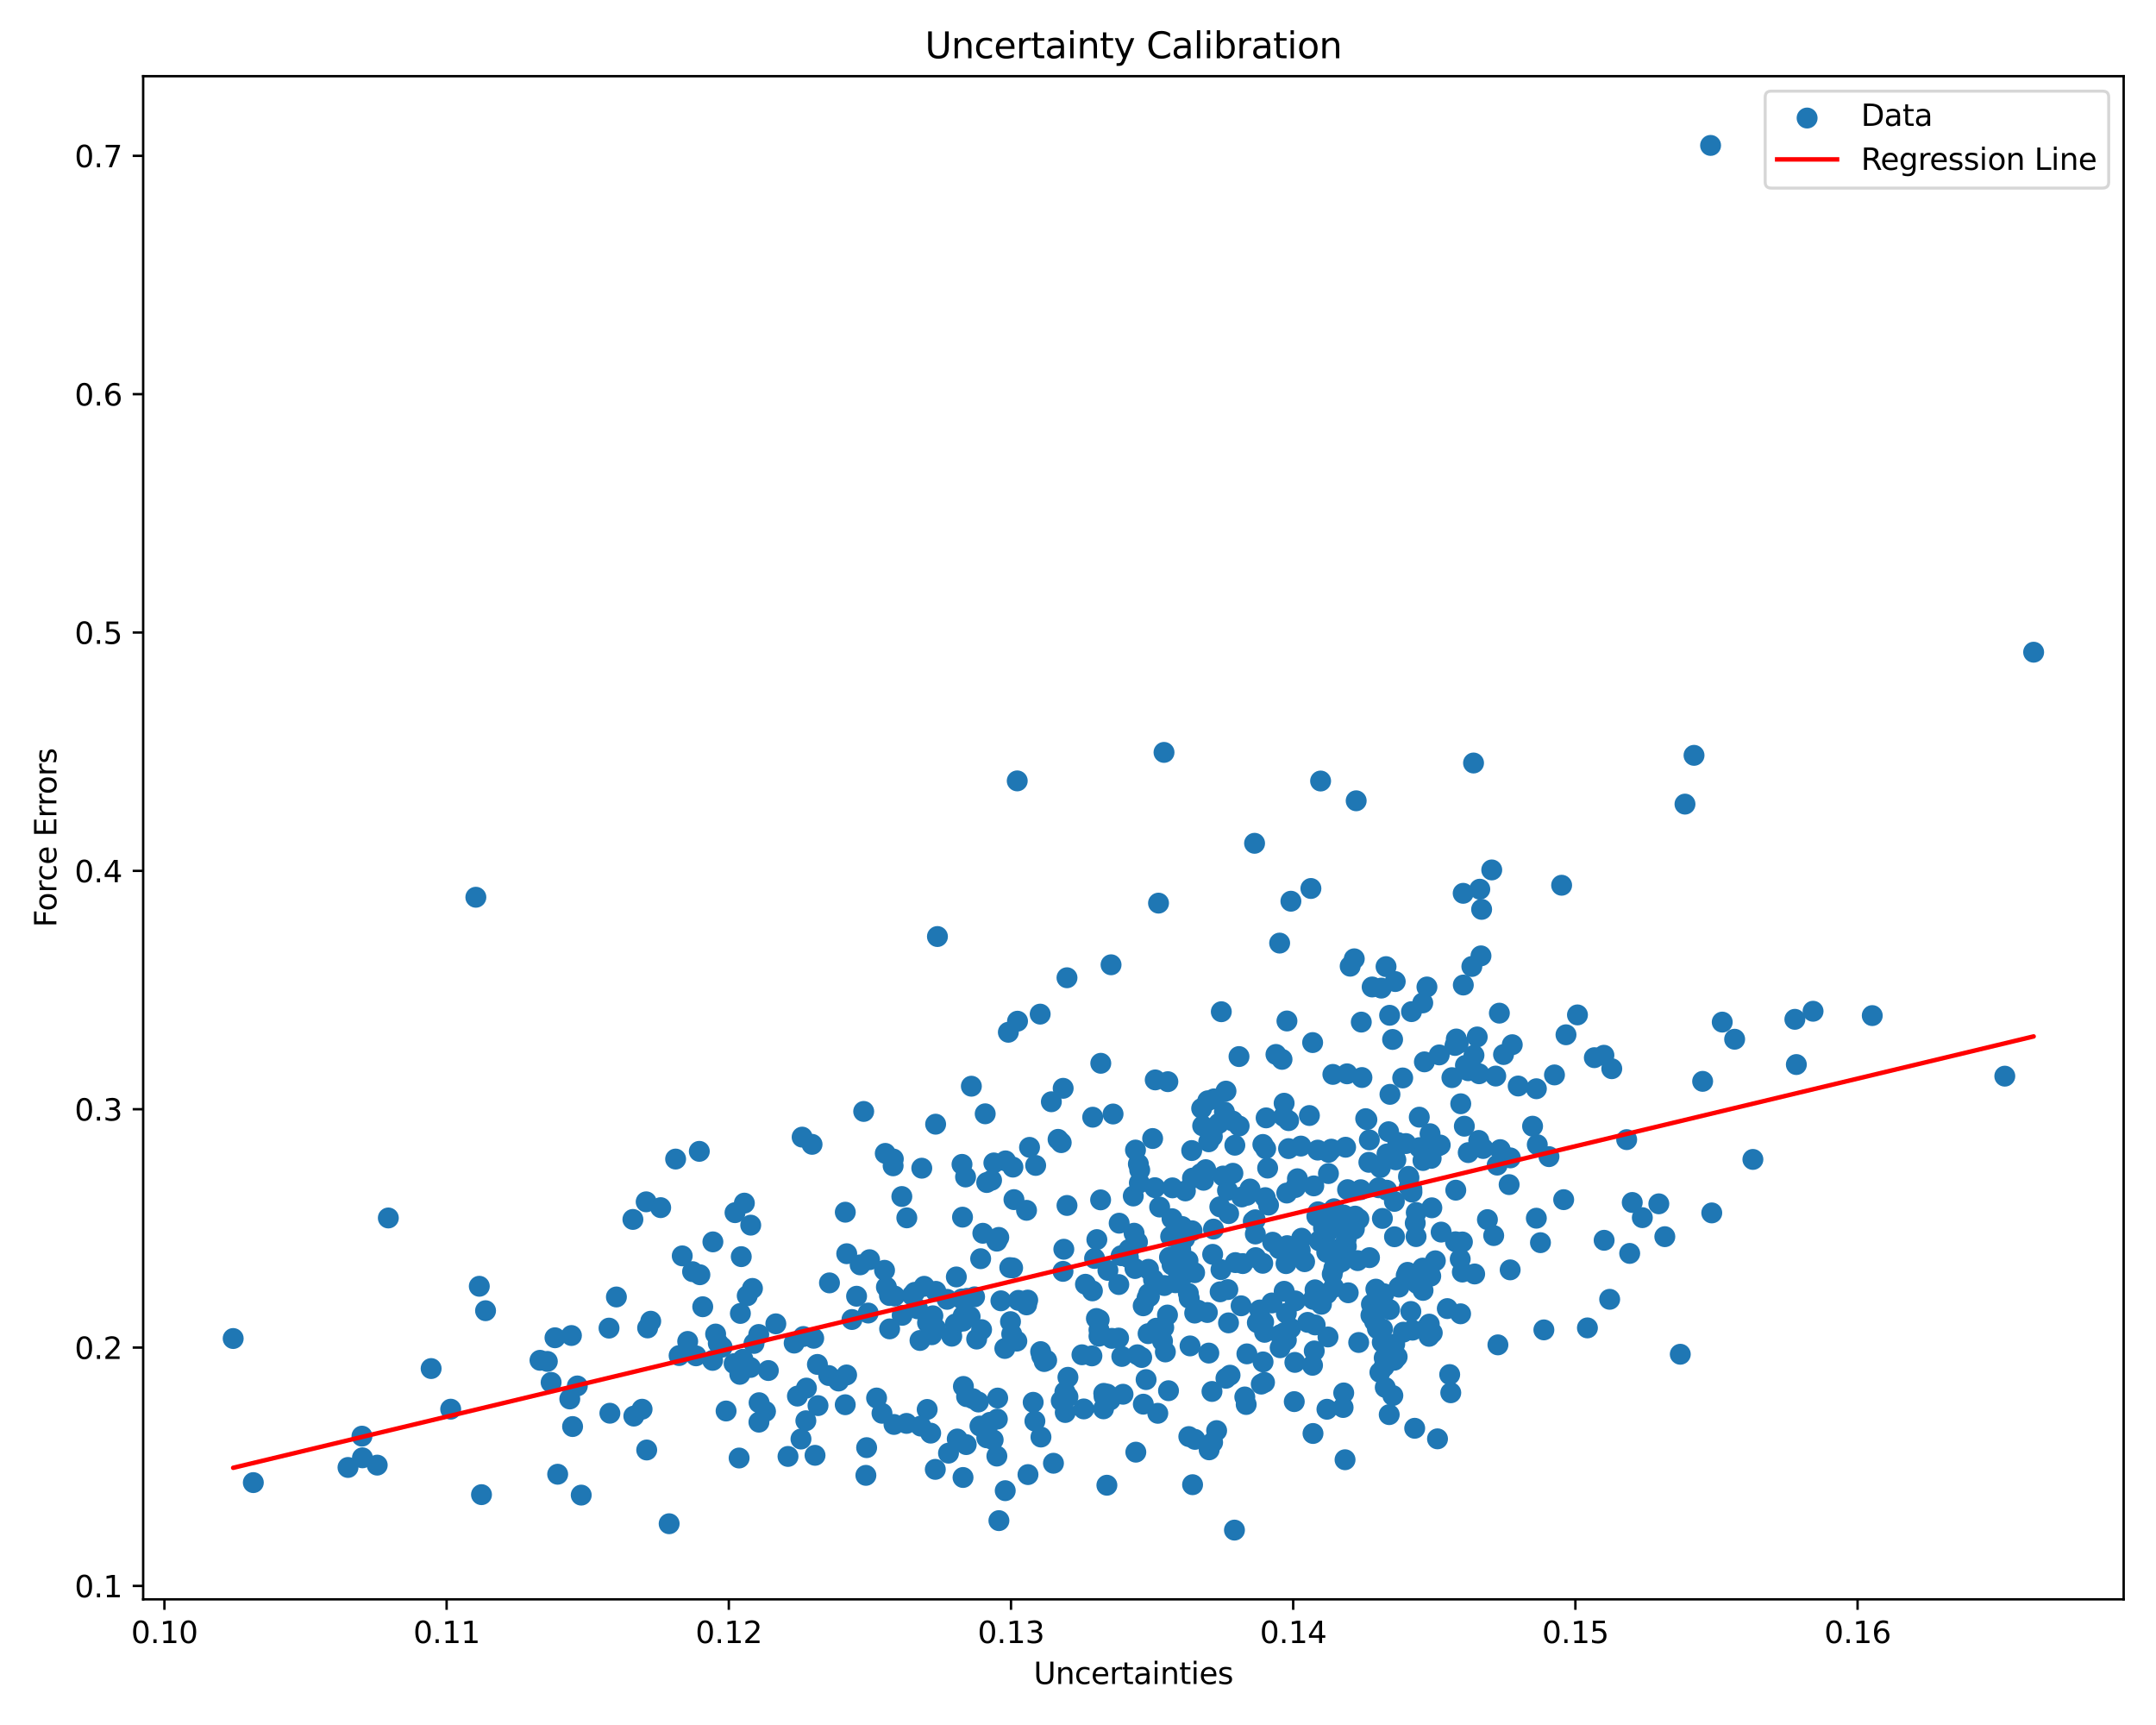 <?xml version="1.0" encoding="utf-8" standalone="no"?>
<!DOCTYPE svg PUBLIC "-//W3C//DTD SVG 1.1//EN"
  "http://www.w3.org/Graphics/SVG/1.1/DTD/svg11.dtd">
<svg xmlns:xlink="http://www.w3.org/1999/xlink" width="720pt" height="576pt" viewBox="0 0 720 576" xmlns="http://www.w3.org/2000/svg" version="1.1">
 <defs>
  <style type="text/css">*{stroke-linejoin: round; stroke-linecap: butt}</style>
 </defs>
 <g id="figure_1">
  <g id="patch_1">
   <path d="M 0 576 
L 720 576 
L 720 0 
L 0 0 
z
" style="fill: #ffffff"/>
  </g>
  <g id="axes_1">
   <g id="patch_2">
    <path d="M 47.81 534.04 
L 709.2 534.04 
L 709.2 25.44 
L 47.81 25.44 
z
" style="fill: #ffffff"/>
   </g>
   <g id="PathCollection_1">
    <defs>
     <path id="md9553f87f0" d="M 0 3 
C 0.796 3 1.559 2.684 2.121 2.121 
C 2.684 1.559 3 0.796 3 0 
C 3 -0.796 2.684 -1.559 2.121 -2.121 
C 1.559 -2.684 0.796 -3 0 -3 
C -0.796 -3 -1.559 -2.684 -2.121 -2.121 
C -2.684 -1.559 -3 -0.796 -3 0 
C -3 0.796 -2.684 1.559 -2.121 2.121 
C -1.559 2.684 -0.796 3 0 3 
z
" style="stroke: #1f77b4"/>
    </defs>
    <g clip-path="url(#p98c6a6ae08)">
     <use xlink:href="#md9553f87f0" x="441.729" y="405.202" style="fill: #1f77b4; stroke: #1f77b4"/>
     <use xlink:href="#md9553f87f0" x="272.18" y="485.949" style="fill: #1f77b4; stroke: #1f77b4"/>
     <use xlink:href="#md9553f87f0" x="403.336" y="367.557" style="fill: #1f77b4; stroke: #1f77b4"/>
     <use xlink:href="#md9553f87f0" x="405.042" y="377.028" style="fill: #1f77b4; stroke: #1f77b4"/>
     <use xlink:href="#md9553f87f0" x="467.183" y="429.794" style="fill: #1f77b4; stroke: #1f77b4"/>
     <use xlink:href="#md9553f87f0" x="311.539" y="439.363" style="fill: #1f77b4; stroke: #1f77b4"/>
     <use xlink:href="#md9553f87f0" x="450.021" y="397.243" style="fill: #1f77b4; stroke: #1f77b4"/>
     <use xlink:href="#md9553f87f0" x="453.739" y="448.275" style="fill: #1f77b4; stroke: #1f77b4"/>
     <use xlink:href="#md9553f87f0" x="427.509" y="450.027" style="fill: #1f77b4; stroke: #1f77b4"/>
     <use xlink:href="#md9553f87f0" x="605.475" y="337.671" style="fill: #1f77b4; stroke: #1f77b4"/>
     <use xlink:href="#md9553f87f0" x="394.303" y="417.297" style="fill: #1f77b4; stroke: #1f77b4"/>
     <use xlink:href="#md9553f87f0" x="232.434" y="452.729" style="fill: #1f77b4; stroke: #1f77b4"/>
     <use xlink:href="#md9553f87f0" x="383.579" y="432.019" style="fill: #1f77b4; stroke: #1f77b4"/>
     <use xlink:href="#md9553f87f0" x="439.765" y="406.152" style="fill: #1f77b4; stroke: #1f77b4"/>
     <use xlink:href="#md9553f87f0" x="519.121" y="358.931" style="fill: #1f77b4; stroke: #1f77b4"/>
     <use xlink:href="#md9553f87f0" x="466.585" y="453.052" style="fill: #1f77b4; stroke: #1f77b4"/>
     <use xlink:href="#md9553f87f0" x="410.044" y="430.608" style="fill: #1f77b4; stroke: #1f77b4"/>
     <use xlink:href="#md9553f87f0" x="121.039" y="486.784" style="fill: #1f77b4; stroke: #1f77b4"/>
     <use xlink:href="#md9553f87f0" x="460.968" y="389.863" style="fill: #1f77b4; stroke: #1f77b4"/>
     <use xlink:href="#md9553f87f0" x="404.971" y="418.841" style="fill: #1f77b4; stroke: #1f77b4"/>
     <use xlink:href="#md9553f87f0" x="343.211" y="434.107" style="fill: #1f77b4; stroke: #1f77b4"/>
     <use xlink:href="#md9553f87f0" x="513.078" y="363.546" style="fill: #1f77b4; stroke: #1f77b4"/>
     <use xlink:href="#md9553f87f0" x="476.528" y="329.566" style="fill: #1f77b4; stroke: #1f77b4"/>
     <use xlink:href="#md9553f87f0" x="356.639" y="459.898" style="fill: #1f77b4; stroke: #1f77b4"/>
     <use xlink:href="#md9553f87f0" x="427.92" y="446.433" style="fill: #1f77b4; stroke: #1f77b4"/>
     <use xlink:href="#md9553f87f0" x="276.742" y="459.304" style="fill: #1f77b4; stroke: #1f77b4"/>
     <use xlink:href="#md9553f87f0" x="427.339" y="314.911" style="fill: #1f77b4; stroke: #1f77b4"/>
     <use xlink:href="#md9553f87f0" x="416.475" y="399.109" style="fill: #1f77b4; stroke: #1f77b4"/>
     <use xlink:href="#md9553f87f0" x="454.423" y="397.263" style="fill: #1f77b4; stroke: #1f77b4"/>
     <use xlink:href="#md9553f87f0" x="390.945" y="412.875" style="fill: #1f77b4; stroke: #1f77b4"/>
     <use xlink:href="#md9553f87f0" x="322.954" y="433.536" style="fill: #1f77b4; stroke: #1f77b4"/>
     <use xlink:href="#md9553f87f0" x="500.993" y="383.872" style="fill: #1f77b4; stroke: #1f77b4"/>
     <use xlink:href="#md9553f87f0" x="407.362" y="402.97" style="fill: #1f77b4; stroke: #1f77b4"/>
     <use xlink:href="#md9553f87f0" x="422.671" y="383.574" style="fill: #1f77b4; stroke: #1f77b4"/>
     <use xlink:href="#md9553f87f0" x="494.79" y="303.651" style="fill: #1f77b4; stroke: #1f77b4"/>
     <use xlink:href="#md9553f87f0" x="463.189" y="385.318" style="fill: #1f77b4; stroke: #1f77b4"/>
     <use xlink:href="#md9553f87f0" x="378.46" y="399.361" style="fill: #1f77b4; stroke: #1f77b4"/>
     <use xlink:href="#md9553f87f0" x="449.614" y="413.588" style="fill: #1f77b4; stroke: #1f77b4"/>
     <use xlink:href="#md9553f87f0" x="379.846" y="452.376" style="fill: #1f77b4; stroke: #1f77b4"/>
     <use xlink:href="#md9553f87f0" x="211.666" y="472.854" style="fill: #1f77b4; stroke: #1f77b4"/>
     <use xlink:href="#md9553f87f0" x="445.488" y="403.623" style="fill: #1f77b4; stroke: #1f77b4"/>
     <use xlink:href="#md9553f87f0" x="489.019" y="376.055" style="fill: #1f77b4; stroke: #1f77b4"/>
     <use xlink:href="#md9553f87f0" x="395.679" y="425.466" style="fill: #1f77b4; stroke: #1f77b4"/>
     <use xlink:href="#md9553f87f0" x="490.295" y="357.532" style="fill: #1f77b4; stroke: #1f77b4"/>
     <use xlink:href="#md9553f87f0" x="507" y="362.634" style="fill: #1f77b4; stroke: #1f77b4"/>
     <use xlink:href="#md9553f87f0" x="298.746" y="432.755" style="fill: #1f77b4; stroke: #1f77b4"/>
     <use xlink:href="#md9553f87f0" x="220.634" y="403.249" style="fill: #1f77b4; stroke: #1f77b4"/>
     <use xlink:href="#md9553f87f0" x="310.804" y="478.543" style="fill: #1f77b4; stroke: #1f77b4"/>
     <use xlink:href="#md9553f87f0" x="256.593" y="457.639" style="fill: #1f77b4; stroke: #1f77b4"/>
     <use xlink:href="#md9553f87f0" x="431.099" y="300.929" style="fill: #1f77b4; stroke: #1f77b4"/>
     <use xlink:href="#md9553f87f0" x="465.06" y="347.089" style="fill: #1f77b4; stroke: #1f77b4"/>
     <use xlink:href="#md9553f87f0" x="356.323" y="402.52" style="fill: #1f77b4; stroke: #1f77b4"/>
     <use xlink:href="#md9553f87f0" x="364.812" y="431.037" style="fill: #1f77b4; stroke: #1f77b4"/>
     <use xlink:href="#md9553f87f0" x="571.254" y="48.558" style="fill: #1f77b4; stroke: #1f77b4"/>
     <use xlink:href="#md9553f87f0" x="449.181" y="487.428" style="fill: #1f77b4; stroke: #1f77b4"/>
     <use xlink:href="#md9553f87f0" x="450.24" y="431.673" style="fill: #1f77b4; stroke: #1f77b4"/>
     <use xlink:href="#md9553f87f0" x="496.725" y="407.246" style="fill: #1f77b4; stroke: #1f77b4"/>
     <use xlink:href="#md9553f87f0" x="521.509" y="295.596" style="fill: #1f77b4; stroke: #1f77b4"/>
     <use xlink:href="#md9553f87f0" x="375.039" y="465.555" style="fill: #1f77b4; stroke: #1f77b4"/>
     <use xlink:href="#md9553f87f0" x="429.581" y="447.481" style="fill: #1f77b4; stroke: #1f77b4"/>
     <use xlink:href="#md9553f87f0" x="464.18" y="365.421" style="fill: #1f77b4; stroke: #1f77b4"/>
     <use xlink:href="#md9553f87f0" x="227.834" y="419.354" style="fill: #1f77b4; stroke: #1f77b4"/>
     <use xlink:href="#md9553f87f0" x="571.649" y="405.007" style="fill: #1f77b4; stroke: #1f77b4"/>
     <use xlink:href="#md9553f87f0" x="396.733" y="420.964" style="fill: #1f77b4; stroke: #1f77b4"/>
     <use xlink:href="#md9553f87f0" x="669.507" y="359.344" style="fill: #1f77b4; stroke: #1f77b4"/>
     <use xlink:href="#md9553f87f0" x="460.003" y="443.686" style="fill: #1f77b4; stroke: #1f77b4"/>
     <use xlink:href="#md9553f87f0" x="423.33" y="390.038" style="fill: #1f77b4; stroke: #1f77b4"/>
     <use xlink:href="#md9553f87f0" x="441.987" y="410.051" style="fill: #1f77b4; stroke: #1f77b4"/>
     <use xlink:href="#md9553f87f0" x="579.287" y="347.015" style="fill: #1f77b4; stroke: #1f77b4"/>
     <use xlink:href="#md9553f87f0" x="297.093" y="443.732" style="fill: #1f77b4; stroke: #1f77b4"/>
     <use xlink:href="#md9553f87f0" x="387.264" y="403.052" style="fill: #1f77b4; stroke: #1f77b4"/>
     <use xlink:href="#md9553f87f0" x="383.539" y="423.828" style="fill: #1f77b4; stroke: #1f77b4"/>
     <use xlink:href="#md9553f87f0" x="369.991" y="424.2" style="fill: #1f77b4; stroke: #1f77b4"/>
     <use xlink:href="#md9553f87f0" x="211.36" y="407.185" style="fill: #1f77b4; stroke: #1f77b4"/>
     <use xlink:href="#md9553f87f0" x="245.463" y="404.925" style="fill: #1f77b4; stroke: #1f77b4"/>
     <use xlink:href="#md9553f87f0" x="327.802" y="443.988" style="fill: #1f77b4; stroke: #1f77b4"/>
     <use xlink:href="#md9553f87f0" x="599.4" y="340.367" style="fill: #1f77b4; stroke: #1f77b4"/>
     <use xlink:href="#md9553f87f0" x="229.657" y="447.92" style="fill: #1f77b4; stroke: #1f77b4"/>
     <use xlink:href="#md9553f87f0" x="302.731" y="475.293" style="fill: #1f77b4; stroke: #1f77b4"/>
     <use xlink:href="#md9553f87f0" x="253.499" y="468.382" style="fill: #1f77b4; stroke: #1f77b4"/>
     <use xlink:href="#md9553f87f0" x="484.867" y="359.841" style="fill: #1f77b4; stroke: #1f77b4"/>
     <use xlink:href="#md9553f87f0" x="331.673" y="480.787" style="fill: #1f77b4; stroke: #1f77b4"/>
     <use xlink:href="#md9553f87f0" x="448.736" y="465.118" style="fill: #1f77b4; stroke: #1f77b4"/>
     <use xlink:href="#md9553f87f0" x="484.486" y="465.065" style="fill: #1f77b4; stroke: #1f77b4"/>
     <use xlink:href="#md9553f87f0" x="419.893" y="441.67" style="fill: #1f77b4; stroke: #1f77b4"/>
     <use xlink:href="#md9553f87f0" x="333.588" y="507.758" style="fill: #1f77b4; stroke: #1f77b4"/>
     <use xlink:href="#md9553f87f0" x="298.263" y="389.281" style="fill: #1f77b4; stroke: #1f77b4"/>
     <use xlink:href="#md9553f87f0" x="424.747" y="435.077" style="fill: #1f77b4; stroke: #1f77b4"/>
     <use xlink:href="#md9553f87f0" x="461.609" y="448.21" style="fill: #1f77b4; stroke: #1f77b4"/>
     <use xlink:href="#md9553f87f0" x="545.094" y="401.523" style="fill: #1f77b4; stroke: #1f77b4"/>
     <use xlink:href="#md9553f87f0" x="351.803" y="488.597" style="fill: #1f77b4; stroke: #1f77b4"/>
     <use xlink:href="#md9553f87f0" x="472.966" y="404.867" style="fill: #1f77b4; stroke: #1f77b4"/>
     <use xlink:href="#md9553f87f0" x="410.779" y="459.197" style="fill: #1f77b4; stroke: #1f77b4"/>
     <use xlink:href="#md9553f87f0" x="321.264" y="388.798" style="fill: #1f77b4; stroke: #1f77b4"/>
     <use xlink:href="#md9553f87f0" x="380.49" y="395.002" style="fill: #1f77b4; stroke: #1f77b4"/>
     <use xlink:href="#md9553f87f0" x="470.616" y="396.402" style="fill: #1f77b4; stroke: #1f77b4"/>
     <use xlink:href="#md9553f87f0" x="463.091" y="397.419" style="fill: #1f77b4; stroke: #1f77b4"/>
     <use xlink:href="#md9553f87f0" x="480.056" y="480.449" style="fill: #1f77b4; stroke: #1f77b4"/>
     <use xlink:href="#md9553f87f0" x="385.22" y="427.293" style="fill: #1f77b4; stroke: #1f77b4"/>
     <use xlink:href="#md9553f87f0" x="445.444" y="423.452" style="fill: #1f77b4; stroke: #1f77b4"/>
     <use xlink:href="#md9553f87f0" x="445.37" y="429.86" style="fill: #1f77b4; stroke: #1f77b4"/>
     <use xlink:href="#md9553f87f0" x="477.309" y="442.139" style="fill: #1f77b4; stroke: #1f77b4"/>
     <use xlink:href="#md9553f87f0" x="475.23" y="430.881" style="fill: #1f77b4; stroke: #1f77b4"/>
     <use xlink:href="#md9553f87f0" x="403.8" y="484.118" style="fill: #1f77b4; stroke: #1f77b4"/>
     <use xlink:href="#md9553f87f0" x="343.813" y="383.12" style="fill: #1f77b4; stroke: #1f77b4"/>
     <use xlink:href="#md9553f87f0" x="356.645" y="466.421" style="fill: #1f77b4; stroke: #1f77b4"/>
     <use xlink:href="#md9553f87f0" x="324.913" y="467.037" style="fill: #1f77b4; stroke: #1f77b4"/>
     <use xlink:href="#md9553f87f0" x="304.645" y="432.543" style="fill: #1f77b4; stroke: #1f77b4"/>
     <use xlink:href="#md9553f87f0" x="337.455" y="441.31" style="fill: #1f77b4; stroke: #1f77b4"/>
     <use xlink:href="#md9553f87f0" x="434.688" y="413.454" style="fill: #1f77b4; stroke: #1f77b4"/>
     <use xlink:href="#md9553f87f0" x="471.719" y="444.165" style="fill: #1f77b4; stroke: #1f77b4"/>
     <use xlink:href="#md9553f87f0" x="390.226" y="464.377" style="fill: #1f77b4; stroke: #1f77b4"/>
     <use xlink:href="#md9553f87f0" x="461.692" y="443.759" style="fill: #1f77b4; stroke: #1f77b4"/>
     <use xlink:href="#md9553f87f0" x="120.877" y="479.551" style="fill: #1f77b4; stroke: #1f77b4"/>
     <use xlink:href="#md9553f87f0" x="472.622" y="408.404" style="fill: #1f77b4; stroke: #1f77b4"/>
     <use xlink:href="#md9553f87f0" x="367" y="444.062" style="fill: #1f77b4; stroke: #1f77b4"/>
     <use xlink:href="#md9553f87f0" x="404.744" y="464.628" style="fill: #1f77b4; stroke: #1f77b4"/>
     <use xlink:href="#md9553f87f0" x="470.07" y="424.852" style="fill: #1f77b4; stroke: #1f77b4"/>
     <use xlink:href="#md9553f87f0" x="335.565" y="450.27" style="fill: #1f77b4; stroke: #1f77b4"/>
     <use xlink:href="#md9553f87f0" x="448.755" y="405.718" style="fill: #1f77b4; stroke: #1f77b4"/>
     <use xlink:href="#md9553f87f0" x="321.184" y="433.74" style="fill: #1f77b4; stroke: #1f77b4"/>
     <use xlink:href="#md9553f87f0" x="371.313" y="446.895" style="fill: #1f77b4; stroke: #1f77b4"/>
     <use xlink:href="#md9553f87f0" x="386.646" y="471.923" style="fill: #1f77b4; stroke: #1f77b4"/>
     <use xlink:href="#md9553f87f0" x="225.624" y="387.027" style="fill: #1f77b4; stroke: #1f77b4"/>
     <use xlink:href="#md9553f87f0" x="478.309" y="445.063" style="fill: #1f77b4; stroke: #1f77b4"/>
     <use xlink:href="#md9553f87f0" x="342.826" y="435.716" style="fill: #1f77b4; stroke: #1f77b4"/>
     <use xlink:href="#md9553f87f0" x="354.396" y="381.545" style="fill: #1f77b4; stroke: #1f77b4"/>
     <use xlink:href="#md9553f87f0" x="265.209" y="448.478" style="fill: #1f77b4; stroke: #1f77b4"/>
     <use xlink:href="#md9553f87f0" x="233.537" y="384.452" style="fill: #1f77b4; stroke: #1f77b4"/>
     <use xlink:href="#md9553f87f0" x="440.538" y="414.332" style="fill: #1f77b4; stroke: #1f77b4"/>
     <use xlink:href="#md9553f87f0" x="513.064" y="406.775" style="fill: #1f77b4; stroke: #1f77b4"/>
     <use xlink:href="#md9553f87f0" x="373.552" y="446.792" style="fill: #1f77b4; stroke: #1f77b4"/>
     <use xlink:href="#md9553f87f0" x="301.169" y="399.535" style="fill: #1f77b4; stroke: #1f77b4"/>
     <use xlink:href="#md9553f87f0" x="319.37" y="426.39" style="fill: #1f77b4; stroke: #1f77b4"/>
     <use xlink:href="#md9553f87f0" x="369.778" y="465.515" style="fill: #1f77b4; stroke: #1f77b4"/>
     <use xlink:href="#md9553f87f0" x="441.302" y="435.508" style="fill: #1f77b4; stroke: #1f77b4"/>
     <use xlink:href="#md9553f87f0" x="443.058" y="406.686" style="fill: #1f77b4; stroke: #1f77b4"/>
     <use xlink:href="#md9553f87f0" x="432.222" y="468.018" style="fill: #1f77b4; stroke: #1f77b4"/>
     <use xlink:href="#md9553f87f0" x="465.653" y="401.163" style="fill: #1f77b4; stroke: #1f77b4"/>
     <use xlink:href="#md9553f87f0" x="464.065" y="339.021" style="fill: #1f77b4; stroke: #1f77b4"/>
     <use xlink:href="#md9553f87f0" x="379.31" y="484.896" style="fill: #1f77b4; stroke: #1f77b4"/>
     <use xlink:href="#md9553f87f0" x="494.179" y="296.918" style="fill: #1f77b4; stroke: #1f77b4"/>
     <use xlink:href="#md9553f87f0" x="429.582" y="438.514" style="fill: #1f77b4; stroke: #1f77b4"/>
     <use xlink:href="#md9553f87f0" x="400.075" y="437.486" style="fill: #1f77b4; stroke: #1f77b4"/>
     <use xlink:href="#md9553f87f0" x="401.927" y="394.11" style="fill: #1f77b4; stroke: #1f77b4"/>
     <use xlink:href="#md9553f87f0" x="329.54" y="480.11" style="fill: #1f77b4; stroke: #1f77b4"/>
     <use xlink:href="#md9553f87f0" x="234.68" y="436.339" style="fill: #1f77b4; stroke: #1f77b4"/>
     <use xlink:href="#md9553f87f0" x="495.306" y="383.5" style="fill: #1f77b4; stroke: #1f77b4"/>
     <use xlink:href="#md9553f87f0" x="296.018" y="429.769" style="fill: #1f77b4; stroke: #1f77b4"/>
     <use xlink:href="#md9553f87f0" x="486.163" y="397.413" style="fill: #1f77b4; stroke: #1f77b4"/>
     <use xlink:href="#md9553f87f0" x="231.285" y="424.624" style="fill: #1f77b4; stroke: #1f77b4"/>
     <use xlink:href="#md9553f87f0" x="332.905" y="486.205" style="fill: #1f77b4; stroke: #1f77b4"/>
     <use xlink:href="#md9553f87f0" x="333.068" y="473.855" style="fill: #1f77b4; stroke: #1f77b4"/>
     <use xlink:href="#md9553f87f0" x="216.278" y="443.414" style="fill: #1f77b4; stroke: #1f77b4"/>
     <use xlink:href="#md9553f87f0" x="290.388" y="420.625" style="fill: #1f77b4; stroke: #1f77b4"/>
     <use xlink:href="#md9553f87f0" x="413.815" y="375.993" style="fill: #1f77b4; stroke: #1f77b4"/>
     <use xlink:href="#md9553f87f0" x="398.264" y="495.758" style="fill: #1f77b4; stroke: #1f77b4"/>
     <use xlink:href="#md9553f87f0" x="306.434" y="437.034" style="fill: #1f77b4; stroke: #1f77b4"/>
     <use xlink:href="#md9553f87f0" x="498.171" y="290.48" style="fill: #1f77b4; stroke: #1f77b4"/>
     <use xlink:href="#md9553f87f0" x="443.486" y="446.429" style="fill: #1f77b4; stroke: #1f77b4"/>
     <use xlink:href="#md9553f87f0" x="238.073" y="414.679" style="fill: #1f77b4; stroke: #1f77b4"/>
     <use xlink:href="#md9553f87f0" x="457.135" y="388.113" style="fill: #1f77b4; stroke: #1f77b4"/>
     <use xlink:href="#md9553f87f0" x="500.23" y="449.065" style="fill: #1f77b4; stroke: #1f77b4"/>
     <use xlink:href="#md9553f87f0" x="319.038" y="442.089" style="fill: #1f77b4; stroke: #1f77b4"/>
     <use xlink:href="#md9553f87f0" x="162.151" y="437.664" style="fill: #1f77b4; stroke: #1f77b4"/>
     <use xlink:href="#md9553f87f0" x="389.175" y="451.433" style="fill: #1f77b4; stroke: #1f77b4"/>
     <use xlink:href="#md9553f87f0" x="499.982" y="389.045" style="fill: #1f77b4; stroke: #1f77b4"/>
     <use xlink:href="#md9553f87f0" x="84.599" y="495.061" style="fill: #1f77b4; stroke: #1f77b4"/>
     <use xlink:href="#md9553f87f0" x="331.136" y="394.099" style="fill: #1f77b4; stroke: #1f77b4"/>
     <use xlink:href="#md9553f87f0" x="339.577" y="447.817" style="fill: #1f77b4; stroke: #1f77b4"/>
     <use xlink:href="#md9553f87f0" x="504.324" y="424.022" style="fill: #1f77b4; stroke: #1f77b4"/>
     <use xlink:href="#md9553f87f0" x="438.895" y="451.099" style="fill: #1f77b4; stroke: #1f77b4"/>
     <use xlink:href="#md9553f87f0" x="427.207" y="416.956" style="fill: #1f77b4; stroke: #1f77b4"/>
     <use xlink:href="#md9553f87f0" x="348.708" y="454.637" style="fill: #1f77b4; stroke: #1f77b4"/>
     <use xlink:href="#md9553f87f0" x="340.096" y="434.204" style="fill: #1f77b4; stroke: #1f77b4"/>
     <use xlink:href="#md9553f87f0" x="430.34" y="374.197" style="fill: #1f77b4; stroke: #1f77b4"/>
     <use xlink:href="#md9553f87f0" x="367.078" y="440.699" style="fill: #1f77b4; stroke: #1f77b4"/>
     <use xlink:href="#md9553f87f0" x="347.629" y="479.846" style="fill: #1f77b4; stroke: #1f77b4"/>
     <use xlink:href="#md9553f87f0" x="490.322" y="384.865" style="fill: #1f77b4; stroke: #1f77b4"/>
     <use xlink:href="#md9553f87f0" x="535.702" y="414.15" style="fill: #1f77b4; stroke: #1f77b4"/>
     <use xlink:href="#md9553f87f0" x="347.879" y="452.756" style="fill: #1f77b4; stroke: #1f77b4"/>
     <use xlink:href="#md9553f87f0" x="289.413" y="483.391" style="fill: #1f77b4; stroke: #1f77b4"/>
     <use xlink:href="#md9553f87f0" x="355.63" y="464.726" style="fill: #1f77b4; stroke: #1f77b4"/>
     <use xlink:href="#md9553f87f0" x="486.065" y="414.639" style="fill: #1f77b4; stroke: #1f77b4"/>
     <use xlink:href="#md9553f87f0" x="456.475" y="373.874" style="fill: #1f77b4; stroke: #1f77b4"/>
     <use xlink:href="#md9553f87f0" x="391.55" y="396.644" style="fill: #1f77b4; stroke: #1f77b4"/>
     <use xlink:href="#md9553f87f0" x="241.161" y="449.851" style="fill: #1f77b4; stroke: #1f77b4"/>
     <use xlink:href="#md9553f87f0" x="426.109" y="352.092" style="fill: #1f77b4; stroke: #1f77b4"/>
     <use xlink:href="#md9553f87f0" x="150.509" y="470.542" style="fill: #1f77b4; stroke: #1f77b4"/>
     <use xlink:href="#md9553f87f0" x="407.858" y="337.83" style="fill: #1f77b4; stroke: #1f77b4"/>
     <use xlink:href="#md9553f87f0" x="354.995" y="424.527" style="fill: #1f77b4; stroke: #1f77b4"/>
     <use xlink:href="#md9553f87f0" x="411.647" y="374.315" style="fill: #1f77b4; stroke: #1f77b4"/>
     <use xlink:href="#md9553f87f0" x="421.802" y="454.76" style="fill: #1f77b4; stroke: #1f77b4"/>
     <use xlink:href="#md9553f87f0" x="435.677" y="421.297" style="fill: #1f77b4; stroke: #1f77b4"/>
     <use xlink:href="#md9553f87f0" x="376.829" y="419.923" style="fill: #1f77b4; stroke: #1f77b4"/>
     <use xlink:href="#md9553f87f0" x="316.282" y="433.867" style="fill: #1f77b4; stroke: #1f77b4"/>
     <use xlink:href="#md9553f87f0" x="412.561" y="421.597" style="fill: #1f77b4; stroke: #1f77b4"/>
     <use xlink:href="#md9553f87f0" x="411.734" y="391.772" style="fill: #1f77b4; stroke: #1f77b4"/>
     <use xlink:href="#md9553f87f0" x="443.133" y="470.57" style="fill: #1f77b4; stroke: #1f77b4"/>
     <use xlink:href="#md9553f87f0" x="295.395" y="424.17" style="fill: #1f77b4; stroke: #1f77b4"/>
     <use xlink:href="#md9553f87f0" x="421.693" y="421.829" style="fill: #1f77b4; stroke: #1f77b4"/>
     <use xlink:href="#md9553f87f0" x="457.991" y="435.496" style="fill: #1f77b4; stroke: #1f77b4"/>
     <use xlink:href="#md9553f87f0" x="421.734" y="382.149" style="fill: #1f77b4; stroke: #1f77b4"/>
     <use xlink:href="#md9553f87f0" x="309.63" y="470.635" style="fill: #1f77b4; stroke: #1f77b4"/>
     <use xlink:href="#md9553f87f0" x="338.612" y="400.572" style="fill: #1f77b4; stroke: #1f77b4"/>
     <use xlink:href="#md9553f87f0" x="253.383" y="445.601" style="fill: #1f77b4; stroke: #1f77b4"/>
     <use xlink:href="#md9553f87f0" x="488.632" y="298.289" style="fill: #1f77b4; stroke: #1f77b4"/>
     <use xlink:href="#md9553f87f0" x="351.102" y="367.89" style="fill: #1f77b4; stroke: #1f77b4"/>
     <use xlink:href="#md9553f87f0" x="272.978" y="455.6" style="fill: #1f77b4; stroke: #1f77b4"/>
     <use xlink:href="#md9553f87f0" x="477.942" y="386.79" style="fill: #1f77b4; stroke: #1f77b4"/>
     <use xlink:href="#md9553f87f0" x="535.632" y="352.368" style="fill: #1f77b4; stroke: #1f77b4"/>
     <use xlink:href="#md9553f87f0" x="469.605" y="425.916" style="fill: #1f77b4; stroke: #1f77b4"/>
     <use xlink:href="#md9553f87f0" x="440.168" y="404.63" style="fill: #1f77b4; stroke: #1f77b4"/>
     <use xlink:href="#md9553f87f0" x="452.9" y="267.393" style="fill: #1f77b4; stroke: #1f77b4"/>
     <use xlink:href="#md9553f87f0" x="514.442" y="414.943" style="fill: #1f77b4; stroke: #1f77b4"/>
     <use xlink:href="#md9553f87f0" x="339.804" y="340.993" style="fill: #1f77b4; stroke: #1f77b4"/>
     <use xlink:href="#md9553f87f0" x="443.07" y="418.168" style="fill: #1f77b4; stroke: #1f77b4"/>
     <use xlink:href="#md9553f87f0" x="414.687" y="399.681" style="fill: #1f77b4; stroke: #1f77b4"/>
     <use xlink:href="#md9553f87f0" x="327.252" y="476.183" style="fill: #1f77b4; stroke: #1f77b4"/>
     <use xlink:href="#md9553f87f0" x="474.032" y="383.2" style="fill: #1f77b4; stroke: #1f77b4"/>
     <use xlink:href="#md9553f87f0" x="421.998" y="441.456" style="fill: #1f77b4; stroke: #1f77b4"/>
     <use xlink:href="#md9553f87f0" x="422.288" y="461.6" style="fill: #1f77b4; stroke: #1f77b4"/>
     <use xlink:href="#md9553f87f0" x="267.873" y="379.7" style="fill: #1f77b4; stroke: #1f77b4"/>
     <use xlink:href="#md9553f87f0" x="377.059" y="417.201" style="fill: #1f77b4; stroke: #1f77b4"/>
     <use xlink:href="#md9553f87f0" x="419.189" y="407.301" style="fill: #1f77b4; stroke: #1f77b4"/>
     <use xlink:href="#md9553f87f0" x="487.643" y="420.436" style="fill: #1f77b4; stroke: #1f77b4"/>
     <use xlink:href="#md9553f87f0" x="453.393" y="420.941" style="fill: #1f77b4; stroke: #1f77b4"/>
     <use xlink:href="#md9553f87f0" x="158.913" y="299.604" style="fill: #1f77b4; stroke: #1f77b4"/>
     <use xlink:href="#md9553f87f0" x="255.641" y="471.288" style="fill: #1f77b4; stroke: #1f77b4"/>
     <use xlink:href="#md9553f87f0" x="397.416" y="449.42" style="fill: #1f77b4; stroke: #1f77b4"/>
     <use xlink:href="#md9553f87f0" x="447.337" y="408.908" style="fill: #1f77b4; stroke: #1f77b4"/>
     <use xlink:href="#md9553f87f0" x="459.47" y="430.456" style="fill: #1f77b4; stroke: #1f77b4"/>
     <use xlink:href="#md9553f87f0" x="488.373" y="414.708" style="fill: #1f77b4; stroke: #1f77b4"/>
     <use xlink:href="#md9553f87f0" x="526.797" y="338.891" style="fill: #1f77b4; stroke: #1f77b4"/>
     <use xlink:href="#md9553f87f0" x="312.346" y="490.642" style="fill: #1f77b4; stroke: #1f77b4"/>
     <use xlink:href="#md9553f87f0" x="266.301" y="466.175" style="fill: #1f77b4; stroke: #1f77b4"/>
     <use xlink:href="#md9553f87f0" x="361.318" y="452.377" style="fill: #1f77b4; stroke: #1f77b4"/>
     <use xlink:href="#md9553f87f0" x="250.599" y="456.618" style="fill: #1f77b4; stroke: #1f77b4"/>
     <use xlink:href="#md9553f87f0" x="489.381" y="355.743" style="fill: #1f77b4; stroke: #1f77b4"/>
     <use xlink:href="#md9553f87f0" x="448.533" y="469.981" style="fill: #1f77b4; stroke: #1f77b4"/>
     <use xlink:href="#md9553f87f0" x="405.422" y="366.929" style="fill: #1f77b4; stroke: #1f77b4"/>
     <use xlink:href="#md9553f87f0" x="443.635" y="391.87" style="fill: #1f77b4; stroke: #1f77b4"/>
     <use xlink:href="#md9553f87f0" x="253.444" y="474.876" style="fill: #1f77b4; stroke: #1f77b4"/>
     <use xlink:href="#md9553f87f0" x="465.695" y="412.969" style="fill: #1f77b4; stroke: #1f77b4"/>
     <use xlink:href="#md9553f87f0" x="407.031" y="375.137" style="fill: #1f77b4; stroke: #1f77b4"/>
     <use xlink:href="#md9553f87f0" x="339.709" y="260.749" style="fill: #1f77b4; stroke: #1f77b4"/>
     <use xlink:href="#md9553f87f0" x="399.061" y="480.625" style="fill: #1f77b4; stroke: #1f77b4"/>
     <use xlink:href="#md9553f87f0" x="515.58" y="444.065" style="fill: #1f77b4; stroke: #1f77b4"/>
     <use xlink:href="#md9553f87f0" x="380.614" y="390.678" style="fill: #1f77b4; stroke: #1f77b4"/>
     <use xlink:href="#md9553f87f0" x="269.116" y="474.412" style="fill: #1f77b4; stroke: #1f77b4"/>
     <use xlink:href="#md9553f87f0" x="403.658" y="381.26" style="fill: #1f77b4; stroke: #1f77b4"/>
     <use xlink:href="#md9553f87f0" x="180.328" y="454.224" style="fill: #1f77b4; stroke: #1f77b4"/>
     <use xlink:href="#md9553f87f0" x="415.009" y="421.929" style="fill: #1f77b4; stroke: #1f77b4"/>
     <use xlink:href="#md9553f87f0" x="432.425" y="454.92" style="fill: #1f77b4; stroke: #1f77b4"/>
     <use xlink:href="#md9553f87f0" x="469.494" y="381.846" style="fill: #1f77b4; stroke: #1f77b4"/>
     <use xlink:href="#md9553f87f0" x="494.578" y="319.179" style="fill: #1f77b4; stroke: #1f77b4"/>
     <use xlink:href="#md9553f87f0" x="406.296" y="477.699" style="fill: #1f77b4; stroke: #1f77b4"/>
     <use xlink:href="#md9553f87f0" x="312.532" y="431.198" style="fill: #1f77b4; stroke: #1f77b4"/>
     <use xlink:href="#md9553f87f0" x="416.167" y="468.979" style="fill: #1f77b4; stroke: #1f77b4"/>
     <use xlink:href="#md9553f87f0" x="396.849" y="431.869" style="fill: #1f77b4; stroke: #1f77b4"/>
     <use xlink:href="#md9553f87f0" x="471.494" y="397.079" style="fill: #1f77b4; stroke: #1f77b4"/>
     <use xlink:href="#md9553f87f0" x="289.163" y="492.639" style="fill: #1f77b4; stroke: #1f77b4"/>
     <use xlink:href="#md9553f87f0" x="301.281" y="439.202" style="fill: #1f77b4; stroke: #1f77b4"/>
     <use xlink:href="#md9553f87f0" x="316.753" y="485.226" style="fill: #1f77b4; stroke: #1f77b4"/>
     <use xlink:href="#md9553f87f0" x="457.825" y="439.193" style="fill: #1f77b4; stroke: #1f77b4"/>
     <use xlink:href="#md9553f87f0" x="492.466" y="425.396" style="fill: #1f77b4; stroke: #1f77b4"/>
     <use xlink:href="#md9553f87f0" x="412.251" y="510.922" style="fill: #1f77b4; stroke: #1f77b4"/>
     <use xlink:href="#md9553f87f0" x="449.622" y="416.192" style="fill: #1f77b4; stroke: #1f77b4"/>
     <use xlink:href="#md9553f87f0" x="347.37" y="338.629" style="fill: #1f77b4; stroke: #1f77b4"/>
     <use xlink:href="#md9553f87f0" x="391.415" y="422.393" style="fill: #1f77b4; stroke: #1f77b4"/>
     <use xlink:href="#md9553f87f0" x="379.198" y="384.017" style="fill: #1f77b4; stroke: #1f77b4"/>
     <use xlink:href="#md9553f87f0" x="307.233" y="447.604" style="fill: #1f77b4; stroke: #1f77b4"/>
     <use xlink:href="#md9553f87f0" x="487.822" y="368.563" style="fill: #1f77b4; stroke: #1f77b4"/>
     <use xlink:href="#md9553f87f0" x="337.216" y="423.267" style="fill: #1f77b4; stroke: #1f77b4"/>
     <use xlink:href="#md9553f87f0" x="532.434" y="353.171" style="fill: #1f77b4; stroke: #1f77b4"/>
     <use xlink:href="#md9553f87f0" x="182.786" y="454.593" style="fill: #1f77b4; stroke: #1f77b4"/>
     <use xlink:href="#md9553f87f0" x="242.477" y="471.152" style="fill: #1f77b4; stroke: #1f77b4"/>
     <use xlink:href="#md9553f87f0" x="486.336" y="346.934" style="fill: #1f77b4; stroke: #1f77b4"/>
     <use xlink:href="#md9553f87f0" x="288.432" y="371.126" style="fill: #1f77b4; stroke: #1f77b4"/>
     <use xlink:href="#md9553f87f0" x="407.749" y="423.941" style="fill: #1f77b4; stroke: #1f77b4"/>
     <use xlink:href="#md9553f87f0" x="215.969" y="484.172" style="fill: #1f77b4; stroke: #1f77b4"/>
     <use xlink:href="#md9553f87f0" x="302.833" y="406.655" style="fill: #1f77b4; stroke: #1f77b4"/>
     <use xlink:href="#md9553f87f0" x="214.429" y="470.558" style="fill: #1f77b4; stroke: #1f77b4"/>
     <use xlink:href="#md9553f87f0" x="328.218" y="411.806" style="fill: #1f77b4; stroke: #1f77b4"/>
     <use xlink:href="#md9553f87f0" x="419.222" y="412.047" style="fill: #1f77b4; stroke: #1f77b4"/>
     <use xlink:href="#md9553f87f0" x="480.639" y="352.253" style="fill: #1f77b4; stroke: #1f77b4"/>
     <use xlink:href="#md9553f87f0" x="355.047" y="363.405" style="fill: #1f77b4; stroke: #1f77b4"/>
     <use xlink:href="#md9553f87f0" x="368.52" y="470.431" style="fill: #1f77b4; stroke: #1f77b4"/>
     <use xlink:href="#md9553f87f0" x="561.135" y="452.203" style="fill: #1f77b4; stroke: #1f77b4"/>
     <use xlink:href="#md9553f87f0" x="307.475" y="476.192" style="fill: #1f77b4; stroke: #1f77b4"/>
     <use xlink:href="#md9553f87f0" x="585.383" y="387.146" style="fill: #1f77b4; stroke: #1f77b4"/>
     <use xlink:href="#md9553f87f0" x="493.954" y="358.545" style="fill: #1f77b4; stroke: #1f77b4"/>
     <use xlink:href="#md9553f87f0" x="472.44" y="476.921" style="fill: #1f77b4; stroke: #1f77b4"/>
     <use xlink:href="#md9553f87f0" x="322.451" y="393.011" style="fill: #1f77b4; stroke: #1f77b4"/>
     <use xlink:href="#md9553f87f0" x="412.379" y="382.406" style="fill: #1f77b4; stroke: #1f77b4"/>
     <use xlink:href="#md9553f87f0" x="319.672" y="480.499" style="fill: #1f77b4; stroke: #1f77b4"/>
     <use xlink:href="#md9553f87f0" x="194.102" y="499.236" style="fill: #1f77b4; stroke: #1f77b4"/>
     <use xlink:href="#md9553f87f0" x="396.293" y="423.741" style="fill: #1f77b4; stroke: #1f77b4"/>
     <use xlink:href="#md9553f87f0" x="429.02" y="444.936" style="fill: #1f77b4; stroke: #1f77b4"/>
     <use xlink:href="#md9553f87f0" x="247.254" y="438.574" style="fill: #1f77b4; stroke: #1f77b4"/>
     <use xlink:href="#md9553f87f0" x="347.522" y="451.322" style="fill: #1f77b4; stroke: #1f77b4"/>
     <use xlink:href="#md9553f87f0" x="324.388" y="362.7" style="fill: #1f77b4; stroke: #1f77b4"/>
     <use xlink:href="#md9553f87f0" x="465.144" y="465.984" style="fill: #1f77b4; stroke: #1f77b4"/>
     <use xlink:href="#md9553f87f0" x="465.621" y="454.201" style="fill: #1f77b4; stroke: #1f77b4"/>
     <use xlink:href="#md9553f87f0" x="420.694" y="437.421" style="fill: #1f77b4; stroke: #1f77b4"/>
     <use xlink:href="#md9553f87f0" x="398.944" y="424.967" style="fill: #1f77b4; stroke: #1f77b4"/>
     <use xlink:href="#md9553f87f0" x="492.091" y="254.778" style="fill: #1f77b4; stroke: #1f77b4"/>
     <use xlink:href="#md9553f87f0" x="444.904" y="425.429" style="fill: #1f77b4; stroke: #1f77b4"/>
     <use xlink:href="#md9553f87f0" x="203.671" y="471.894" style="fill: #1f77b4; stroke: #1f77b4"/>
     <use xlink:href="#md9553f87f0" x="388.725" y="251.236" style="fill: #1f77b4; stroke: #1f77b4"/>
     <use xlink:href="#md9553f87f0" x="454.819" y="359.801" style="fill: #1f77b4; stroke: #1f77b4"/>
     <use xlink:href="#md9553f87f0" x="463.933" y="472.362" style="fill: #1f77b4; stroke: #1f77b4"/>
     <use xlink:href="#md9553f87f0" x="373.75" y="408.44" style="fill: #1f77b4; stroke: #1f77b4"/>
     <use xlink:href="#md9553f87f0" x="277.003" y="428.372" style="fill: #1f77b4; stroke: #1f77b4"/>
     <use xlink:href="#md9553f87f0" x="487.769" y="438.696" style="fill: #1f77b4; stroke: #1f77b4"/>
     <use xlink:href="#md9553f87f0" x="459.04" y="441.26" style="fill: #1f77b4; stroke: #1f77b4"/>
     <use xlink:href="#md9553f87f0" x="239.868" y="448.532" style="fill: #1f77b4; stroke: #1f77b4"/>
     <use xlink:href="#md9553f87f0" x="321.732" y="462.952" style="fill: #1f77b4; stroke: #1f77b4"/>
     <use xlink:href="#md9553f87f0" x="538.252" y="356.854" style="fill: #1f77b4; stroke: #1f77b4"/>
     <use xlink:href="#md9553f87f0" x="428.708" y="372.794" style="fill: #1f77b4; stroke: #1f77b4"/>
     <use xlink:href="#md9553f87f0" x="429.778" y="340.919" style="fill: #1f77b4; stroke: #1f77b4"/>
     <use xlink:href="#md9553f87f0" x="383.407" y="445.327" style="fill: #1f77b4; stroke: #1f77b4"/>
     <use xlink:href="#md9553f87f0" x="410.305" y="405.241" style="fill: #1f77b4; stroke: #1f77b4"/>
     <use xlink:href="#md9553f87f0" x="483.324" y="436.959" style="fill: #1f77b4; stroke: #1f77b4"/>
     <use xlink:href="#md9553f87f0" x="481.273" y="411.414" style="fill: #1f77b4; stroke: #1f77b4"/>
     <use xlink:href="#md9553f87f0" x="475.208" y="387.513" style="fill: #1f77b4; stroke: #1f77b4"/>
     <use xlink:href="#md9553f87f0" x="369.646" y="495.936" style="fill: #1f77b4; stroke: #1f77b4"/>
     <use xlink:href="#md9553f87f0" x="345.605" y="474.52" style="fill: #1f77b4; stroke: #1f77b4"/>
     <use xlink:href="#md9553f87f0" x="438.323" y="455.887" style="fill: #1f77b4; stroke: #1f77b4"/>
     <use xlink:href="#md9553f87f0" x="185.338" y="446.698" style="fill: #1f77b4; stroke: #1f77b4"/>
     <use xlink:href="#md9553f87f0" x="366.295" y="413.922" style="fill: #1f77b4; stroke: #1f77b4"/>
     <use xlink:href="#md9553f87f0" x="450.894" y="322.627" style="fill: #1f77b4; stroke: #1f77b4"/>
     <use xlink:href="#md9553f87f0" x="271.19" y="382.109" style="fill: #1f77b4; stroke: #1f77b4"/>
     <use xlink:href="#md9553f87f0" x="271.738" y="446.871" style="fill: #1f77b4; stroke: #1f77b4"/>
     <use xlink:href="#md9553f87f0" x="325.464" y="433.031" style="fill: #1f77b4; stroke: #1f77b4"/>
     <use xlink:href="#md9553f87f0" x="323.979" y="439.646" style="fill: #1f77b4; stroke: #1f77b4"/>
     <use xlink:href="#md9553f87f0" x="203.383" y="443.478" style="fill: #1f77b4; stroke: #1f77b4"/>
     <use xlink:href="#md9553f87f0" x="365.533" y="420.223" style="fill: #1f77b4; stroke: #1f77b4"/>
     <use xlink:href="#md9553f87f0" x="502.109" y="352.126" style="fill: #1f77b4; stroke: #1f77b4"/>
     <use xlink:href="#md9553f87f0" x="471.369" y="337.798" style="fill: #1f77b4; stroke: #1f77b4"/>
     <use xlink:href="#md9553f87f0" x="475.129" y="334.885" style="fill: #1f77b4; stroke: #1f77b4"/>
     <use xlink:href="#md9553f87f0" x="354.406" y="467.753" style="fill: #1f77b4; stroke: #1f77b4"/>
     <use xlink:href="#md9553f87f0" x="438.481" y="478.659" style="fill: #1f77b4; stroke: #1f77b4"/>
     <use xlink:href="#md9553f87f0" x="263.156" y="486.324" style="fill: #1f77b4; stroke: #1f77b4"/>
     <use xlink:href="#md9553f87f0" x="493.833" y="380.803" style="fill: #1f77b4; stroke: #1f77b4"/>
     <use xlink:href="#md9553f87f0" x="430.316" y="383.535" style="fill: #1f77b4; stroke: #1f77b4"/>
     <use xlink:href="#md9553f87f0" x="438.738" y="395.986" style="fill: #1f77b4; stroke: #1f77b4"/>
     <use xlink:href="#md9553f87f0" x="333.541" y="413.184" style="fill: #1f77b4; stroke: #1f77b4"/>
     <use xlink:href="#md9553f87f0" x="237.985" y="454.251" style="fill: #1f77b4; stroke: #1f77b4"/>
     <use xlink:href="#md9553f87f0" x="329.012" y="371.914" style="fill: #1f77b4; stroke: #1f77b4"/>
     <use xlink:href="#md9553f87f0" x="160.064" y="429.502" style="fill: #1f77b4; stroke: #1f77b4"/>
     <use xlink:href="#md9553f87f0" x="461.653" y="406.853" style="fill: #1f77b4; stroke: #1f77b4"/>
     <use xlink:href="#md9553f87f0" x="543.233" y="380.536" style="fill: #1f77b4; stroke: #1f77b4"/>
     <use xlink:href="#md9553f87f0" x="388.221" y="447.811" style="fill: #1f77b4; stroke: #1f77b4"/>
     <use xlink:href="#md9553f87f0" x="250.708" y="409.096" style="fill: #1f77b4; stroke: #1f77b4"/>
     <use xlink:href="#md9553f87f0" x="462.191" y="432.001" style="fill: #1f77b4; stroke: #1f77b4"/>
     <use xlink:href="#md9553f87f0" x="537.551" y="433.856" style="fill: #1f77b4; stroke: #1f77b4"/>
     <use xlink:href="#md9553f87f0" x="367.552" y="400.653" style="fill: #1f77b4; stroke: #1f77b4"/>
     <use xlink:href="#md9553f87f0" x="443.205" y="410.942" style="fill: #1f77b4; stroke: #1f77b4"/>
     <use xlink:href="#md9553f87f0" x="428.837" y="368.383" style="fill: #1f77b4; stroke: #1f77b4"/>
     <use xlink:href="#md9553f87f0" x="432.579" y="434.389" style="fill: #1f77b4; stroke: #1f77b4"/>
     <use xlink:href="#md9553f87f0" x="397.97" y="384.183" style="fill: #1f77b4; stroke: #1f77b4"/>
     <use xlink:href="#md9553f87f0" x="414.467" y="436.028" style="fill: #1f77b4; stroke: #1f77b4"/>
     <use xlink:href="#md9553f87f0" x="245.161" y="455.333" style="fill: #1f77b4; stroke: #1f77b4"/>
     <use xlink:href="#md9553f87f0" x="215.789" y="401.305" style="fill: #1f77b4; stroke: #1f77b4"/>
     <use xlink:href="#md9553f87f0" x="321.433" y="406.425" style="fill: #1f77b4; stroke: #1f77b4"/>
     <use xlink:href="#md9553f87f0" x="298.326" y="387.007" style="fill: #1f77b4; stroke: #1f77b4"/>
     <use xlink:href="#md9553f87f0" x="544.238" y="418.53" style="fill: #1f77b4; stroke: #1f77b4"/>
     <use xlink:href="#md9553f87f0" x="401.633" y="375.936" style="fill: #1f77b4; stroke: #1f77b4"/>
     <use xlink:href="#md9553f87f0" x="374.41" y="419.299" style="fill: #1f77b4; stroke: #1f77b4"/>
     <use xlink:href="#md9553f87f0" x="385.676" y="396.582" style="fill: #1f77b4; stroke: #1f77b4"/>
     <use xlink:href="#md9553f87f0" x="345.031" y="468.252" style="fill: #1f77b4; stroke: #1f77b4"/>
     <use xlink:href="#md9553f87f0" x="422.315" y="444.882" style="fill: #1f77b4; stroke: #1f77b4"/>
     <use xlink:href="#md9553f87f0" x="395.617" y="413.553" style="fill: #1f77b4; stroke: #1f77b4"/>
     <use xlink:href="#md9553f87f0" x="251.801" y="448.59" style="fill: #1f77b4; stroke: #1f77b4"/>
     <use xlink:href="#md9553f87f0" x="333.178" y="466.833" style="fill: #1f77b4; stroke: #1f77b4"/>
     <use xlink:href="#md9553f87f0" x="438.356" y="348.13" style="fill: #1f77b4; stroke: #1f77b4"/>
     <use xlink:href="#md9553f87f0" x="472.9" y="412.917" style="fill: #1f77b4; stroke: #1f77b4"/>
     <use xlink:href="#md9553f87f0" x="398.095" y="410.97" style="fill: #1f77b4; stroke: #1f77b4"/>
     <use xlink:href="#md9553f87f0" x="486.975" y="348.424" style="fill: #1f77b4; stroke: #1f77b4"/>
     <use xlink:href="#md9553f87f0" x="439.366" y="431.697" style="fill: #1f77b4; stroke: #1f77b4"/>
     <use xlink:href="#md9553f87f0" x="461.288" y="329.942" style="fill: #1f77b4; stroke: #1f77b4"/>
     <use xlink:href="#md9553f87f0" x="282.769" y="418.631" style="fill: #1f77b4; stroke: #1f77b4"/>
     <use xlink:href="#md9553f87f0" x="453.807" y="407.044" style="fill: #1f77b4; stroke: #1f77b4"/>
     <use xlink:href="#md9553f87f0" x="408.886" y="371.276" style="fill: #1f77b4; stroke: #1f77b4"/>
     <use xlink:href="#md9553f87f0" x="382.741" y="460.667" style="fill: #1f77b4; stroke: #1f77b4"/>
     <use xlink:href="#md9553f87f0" x="322.667" y="482.367" style="fill: #1f77b4; stroke: #1f77b4"/>
     <use xlink:href="#md9553f87f0" x="368.705" y="466.339" style="fill: #1f77b4; stroke: #1f77b4"/>
     <use xlink:href="#md9553f87f0" x="400.924" y="391.934" style="fill: #1f77b4; stroke: #1f77b4"/>
     <use xlink:href="#md9553f87f0" x="379.028" y="423.579" style="fill: #1f77b4; stroke: #1f77b4"/>
     <use xlink:href="#md9553f87f0" x="452.566" y="406.078" style="fill: #1f77b4; stroke: #1f77b4"/>
     <use xlink:href="#md9553f87f0" x="383.856" y="432.931" style="fill: #1f77b4; stroke: #1f77b4"/>
     <use xlink:href="#md9553f87f0" x="575.144" y="341.294" style="fill: #1f77b4; stroke: #1f77b4"/>
     <use xlink:href="#md9553f87f0" x="429.857" y="415.938" style="fill: #1f77b4; stroke: #1f77b4"/>
     <use xlink:href="#md9553f87f0" x="504.385" y="386.634" style="fill: #1f77b4; stroke: #1f77b4"/>
     <use xlink:href="#md9553f87f0" x="390.554" y="419.823" style="fill: #1f77b4; stroke: #1f77b4"/>
     <use xlink:href="#md9553f87f0" x="473.97" y="373.036" style="fill: #1f77b4; stroke: #1f77b4"/>
     <use xlink:href="#md9553f87f0" x="267.487" y="480.51" style="fill: #1f77b4; stroke: #1f77b4"/>
     <use xlink:href="#md9553f87f0" x="160.797" y="499.083" style="fill: #1f77b4; stroke: #1f77b4"/>
     <use xlink:href="#md9553f87f0" x="370.738" y="467.478" style="fill: #1f77b4; stroke: #1f77b4"/>
     <use xlink:href="#md9553f87f0" x="223.465" y="508.795" style="fill: #1f77b4; stroke: #1f77b4"/>
     <use xlink:href="#md9553f87f0" x="422.541" y="399.904" style="fill: #1f77b4; stroke: #1f77b4"/>
     <use xlink:href="#md9553f87f0" x="282.73" y="459.115" style="fill: #1f77b4; stroke: #1f77b4"/>
     <use xlink:href="#md9553f87f0" x="367.002" y="446.169" style="fill: #1f77b4; stroke: #1f77b4"/>
     <use xlink:href="#md9553f87f0" x="321.65" y="439.351" style="fill: #1f77b4; stroke: #1f77b4"/>
     <use xlink:href="#md9553f87f0" x="312.444" y="443.515" style="fill: #1f77b4; stroke: #1f77b4"/>
     <use xlink:href="#md9553f87f0" x="384.926" y="380.166" style="fill: #1f77b4; stroke: #1f77b4"/>
     <use xlink:href="#md9553f87f0" x="470.38" y="392.8" style="fill: #1f77b4; stroke: #1f77b4"/>
     <use xlink:href="#md9553f87f0" x="287.243" y="422.354" style="fill: #1f77b4; stroke: #1f77b4"/>
     <use xlink:href="#md9553f87f0" x="460.405" y="396.606" style="fill: #1f77b4; stroke: #1f77b4"/>
     <use xlink:href="#md9553f87f0" x="457.348" y="419.943" style="fill: #1f77b4; stroke: #1f77b4"/>
     <use xlink:href="#md9553f87f0" x="226.79" y="452.645" style="fill: #1f77b4; stroke: #1f77b4"/>
     <use xlink:href="#md9553f87f0" x="480.349" y="382.61" style="fill: #1f77b4; stroke: #1f77b4"/>
     <use xlink:href="#md9553f87f0" x="429.717" y="398.373" style="fill: #1f77b4; stroke: #1f77b4"/>
     <use xlink:href="#md9553f87f0" x="470.511" y="393.332" style="fill: #1f77b4; stroke: #1f77b4"/>
     <use xlink:href="#md9553f87f0" x="335.7" y="497.756" style="fill: #1f77b4; stroke: #1f77b4"/>
     <use xlink:href="#md9553f87f0" x="439.157" y="430.687" style="fill: #1f77b4; stroke: #1f77b4"/>
     <use xlink:href="#md9553f87f0" x="427.624" y="445.653" style="fill: #1f77b4; stroke: #1f77b4"/>
     <use xlink:href="#md9553f87f0" x="282.287" y="404.771" style="fill: #1f77b4; stroke: #1f77b4"/>
     <use xlink:href="#md9553f87f0" x="448.048" y="421.33" style="fill: #1f77b4; stroke: #1f77b4"/>
     <use xlink:href="#md9553f87f0" x="317.849" y="446.178" style="fill: #1f77b4; stroke: #1f77b4"/>
     <use xlink:href="#md9553f87f0" x="380.158" y="388.675" style="fill: #1f77b4; stroke: #1f77b4"/>
     <use xlink:href="#md9553f87f0" x="416.402" y="452.075" style="fill: #1f77b4; stroke: #1f77b4"/>
     <use xlink:href="#md9553f87f0" x="332.888" y="414.438" style="fill: #1f77b4; stroke: #1f77b4"/>
     <use xlink:href="#md9553f87f0" x="337.863" y="445.443" style="fill: #1f77b4; stroke: #1f77b4"/>
     <use xlink:href="#md9553f87f0" x="452.286" y="410.397" style="fill: #1f77b4; stroke: #1f77b4"/>
     <use xlink:href="#md9553f87f0" x="418.531" y="407.816" style="fill: #1f77b4; stroke: #1f77b4"/>
     <use xlink:href="#md9553f87f0" x="388.819" y="429.263" style="fill: #1f77b4; stroke: #1f77b4"/>
     <use xlink:href="#md9553f87f0" x="437.778" y="296.678" style="fill: #1f77b4; stroke: #1f77b4"/>
     <use xlink:href="#md9553f87f0" x="379.854" y="414.733" style="fill: #1f77b4; stroke: #1f77b4"/>
     <use xlink:href="#md9553f87f0" x="308.64" y="429.516" style="fill: #1f77b4; stroke: #1f77b4"/>
     <use xlink:href="#md9553f87f0" x="449.369" y="383.077" style="fill: #1f77b4; stroke: #1f77b4"/>
     <use xlink:href="#md9553f87f0" x="390.008" y="361.185" style="fill: #1f77b4; stroke: #1f77b4"/>
     <use xlink:href="#md9553f87f0" x="548.459" y="406.592" style="fill: #1f77b4; stroke: #1f77b4"/>
     <use xlink:href="#md9553f87f0" x="468.651" y="444.832" style="fill: #1f77b4; stroke: #1f77b4"/>
     <use xlink:href="#md9553f87f0" x="364.91" y="373.051" style="fill: #1f77b4; stroke: #1f77b4"/>
     <use xlink:href="#md9553f87f0" x="386.14" y="443.503" style="fill: #1f77b4; stroke: #1f77b4"/>
     <use xlink:href="#md9553f87f0" x="429.472" y="421.945" style="fill: #1f77b4; stroke: #1f77b4"/>
     <use xlink:href="#md9553f87f0" x="383.047" y="433.429" style="fill: #1f77b4; stroke: #1f77b4"/>
     <use xlink:href="#md9553f87f0" x="248.109" y="453.872" style="fill: #1f77b4; stroke: #1f77b4"/>
     <use xlink:href="#md9553f87f0" x="434.439" y="382.692" style="fill: #1f77b4; stroke: #1f77b4"/>
     <use xlink:href="#md9553f87f0" x="273.173" y="469.351" style="fill: #1f77b4; stroke: #1f77b4"/>
     <use xlink:href="#md9553f87f0" x="679.137" y="217.78" style="fill: #1f77b4; stroke: #1f77b4"/>
     <use xlink:href="#md9553f87f0" x="462.872" y="322.77" style="fill: #1f77b4; stroke: #1f77b4"/>
     <use xlink:href="#md9553f87f0" x="443.208" y="411.607" style="fill: #1f77b4; stroke: #1f77b4"/>
     <use xlink:href="#md9553f87f0" x="321.619" y="441.144" style="fill: #1f77b4; stroke: #1f77b4"/>
     <use xlink:href="#md9553f87f0" x="599.894" y="355.466" style="fill: #1f77b4; stroke: #1f77b4"/>
     <use xlink:href="#md9553f87f0" x="434.21" y="417.543" style="fill: #1f77b4; stroke: #1f77b4"/>
     <use xlink:href="#md9553f87f0" x="401.298" y="370.124" style="fill: #1f77b4; stroke: #1f77b4"/>
     <use xlink:href="#md9553f87f0" x="477.799" y="426.114" style="fill: #1f77b4; stroke: #1f77b4"/>
     <use xlink:href="#md9553f87f0" x="338.17" y="423.361" style="fill: #1f77b4; stroke: #1f77b4"/>
     <use xlink:href="#md9553f87f0" x="522.193" y="400.584" style="fill: #1f77b4; stroke: #1f77b4"/>
     <use xlink:href="#md9553f87f0" x="361.925" y="470.46" style="fill: #1f77b4; stroke: #1f77b4"/>
     <use xlink:href="#md9553f87f0" x="305.465" y="431.525" style="fill: #1f77b4; stroke: #1f77b4"/>
     <use xlink:href="#md9553f87f0" x="478.164" y="403.305" style="fill: #1f77b4; stroke: #1f77b4"/>
     <use xlink:href="#md9553f87f0" x="409.923" y="397.517" style="fill: #1f77b4; stroke: #1f77b4"/>
     <use xlink:href="#md9553f87f0" x="238.983" y="445.454" style="fill: #1f77b4; stroke: #1f77b4"/>
     <use xlink:href="#md9553f87f0" x="402.648" y="390.568" style="fill: #1f77b4; stroke: #1f77b4"/>
     <use xlink:href="#md9553f87f0" x="488.677" y="328.915" style="fill: #1f77b4; stroke: #1f77b4"/>
     <use xlink:href="#md9553f87f0" x="309.753" y="441.674" style="fill: #1f77b4; stroke: #1f77b4"/>
     <use xlink:href="#md9553f87f0" x="327.491" y="420.295" style="fill: #1f77b4; stroke: #1f77b4"/>
     <use xlink:href="#md9553f87f0" x="378.731" y="411.784" style="fill: #1f77b4; stroke: #1f77b4"/>
     <use xlink:href="#md9553f87f0" x="403.69" y="451.81" style="fill: #1f77b4; stroke: #1f77b4"/>
     <use xlink:href="#md9553f87f0" x="407.466" y="431.353" style="fill: #1f77b4; stroke: #1f77b4"/>
     <use xlink:href="#md9553f87f0" x="381.269" y="453.289" style="fill: #1f77b4; stroke: #1f77b4"/>
     <use xlink:href="#md9553f87f0" x="493.32" y="346.253" style="fill: #1f77b4; stroke: #1f77b4"/>
     <use xlink:href="#md9553f87f0" x="125.973" y="489.225" style="fill: #1f77b4; stroke: #1f77b4"/>
     <use xlink:href="#md9553f87f0" x="517.281" y="386.216" style="fill: #1f77b4; stroke: #1f77b4"/>
     <use xlink:href="#md9553f87f0" x="438.545" y="433.883" style="fill: #1f77b4; stroke: #1f77b4"/>
     <use xlink:href="#md9553f87f0" x="503.978" y="395.556" style="fill: #1f77b4; stroke: #1f77b4"/>
     <use xlink:href="#md9553f87f0" x="247.057" y="458.91" style="fill: #1f77b4; stroke: #1f77b4"/>
     <use xlink:href="#md9553f87f0" x="184.05" y="461.601" style="fill: #1f77b4; stroke: #1f77b4"/>
     <use xlink:href="#md9553f87f0" x="465.767" y="448.826" style="fill: #1f77b4; stroke: #1f77b4"/>
     <use xlink:href="#md9553f87f0" x="355.265" y="417.135" style="fill: #1f77b4; stroke: #1f77b4"/>
     <use xlink:href="#md9553f87f0" x="205.848" y="433.076" style="fill: #1f77b4; stroke: #1f77b4"/>
     <use xlink:href="#md9553f87f0" x="460.819" y="458.257" style="fill: #1f77b4; stroke: #1f77b4"/>
     <use xlink:href="#md9553f87f0" x="345.86" y="389.15" style="fill: #1f77b4; stroke: #1f77b4"/>
     <use xlink:href="#md9553f87f0" x="334.254" y="434.356" style="fill: #1f77b4; stroke: #1f77b4"/>
     <use xlink:href="#md9553f87f0" x="437.277" y="372.489" style="fill: #1f77b4; stroke: #1f77b4"/>
     <use xlink:href="#md9553f87f0" x="129.684" y="406.696" style="fill: #1f77b4; stroke: #1f77b4"/>
     <use xlink:href="#md9553f87f0" x="418.967" y="281.588" style="fill: #1f77b4; stroke: #1f77b4"/>
     <use xlink:href="#md9553f87f0" x="462.612" y="463.287" style="fill: #1f77b4; stroke: #1f77b4"/>
     <use xlink:href="#md9553f87f0" x="295.642" y="385.132" style="fill: #1f77b4; stroke: #1f77b4"/>
     <use xlink:href="#md9553f87f0" x="398.232" y="393.387" style="fill: #1f77b4; stroke: #1f77b4"/>
     <use xlink:href="#md9553f87f0" x="421.197" y="462.172" style="fill: #1f77b4; stroke: #1f77b4"/>
     <use xlink:href="#md9553f87f0" x="190.828" y="445.948" style="fill: #1f77b4; stroke: #1f77b4"/>
     <use xlink:href="#md9553f87f0" x="511.805" y="376.054" style="fill: #1f77b4; stroke: #1f77b4"/>
     <use xlink:href="#md9553f87f0" x="452.262" y="320.16" style="fill: #1f77b4; stroke: #1f77b4"/>
     <use xlink:href="#md9553f87f0" x="311.171" y="445.69" style="fill: #1f77b4; stroke: #1f77b4"/>
     <use xlink:href="#md9553f87f0" x="116.214" y="490.006" style="fill: #1f77b4; stroke: #1f77b4"/>
     <use xlink:href="#md9553f87f0" x="462.258" y="453.426" style="fill: #1f77b4; stroke: #1f77b4"/>
     <use xlink:href="#md9553f87f0" x="389.884" y="439.106" style="fill: #1f77b4; stroke: #1f77b4"/>
     <use xlink:href="#md9553f87f0" x="565.725" y="252.22" style="fill: #1f77b4; stroke: #1f77b4"/>
     <use xlink:href="#md9553f87f0" x="415.702" y="466.463" style="fill: #1f77b4; stroke: #1f77b4"/>
     <use xlink:href="#md9553f87f0" x="485.896" y="349.094" style="fill: #1f77b4; stroke: #1f77b4"/>
     <use xlink:href="#md9553f87f0" x="410.264" y="441.721" style="fill: #1f77b4; stroke: #1f77b4"/>
     <use xlink:href="#md9553f87f0" x="409.407" y="460.226" style="fill: #1f77b4; stroke: #1f77b4"/>
     <use xlink:href="#md9553f87f0" x="248.582" y="401.742" style="fill: #1f77b4; stroke: #1f77b4"/>
     <use xlink:href="#md9553f87f0" x="294.546" y="471.912" style="fill: #1f77b4; stroke: #1f77b4"/>
     <use xlink:href="#md9553f87f0" x="395.861" y="397.668" style="fill: #1f77b4; stroke: #1f77b4"/>
     <use xlink:href="#md9553f87f0" x="471.53" y="398.059" style="fill: #1f77b4; stroke: #1f77b4"/>
     <use xlink:href="#md9553f87f0" x="463.732" y="377.898" style="fill: #1f77b4; stroke: #1f77b4"/>
     <use xlink:href="#md9553f87f0" x="419.336" y="419.932" style="fill: #1f77b4; stroke: #1f77b4"/>
     <use xlink:href="#md9553f87f0" x="190.281" y="467.132" style="fill: #1f77b4; stroke: #1f77b4"/>
     <use xlink:href="#md9553f87f0" x="397.007" y="479.691" style="fill: #1f77b4; stroke: #1f77b4"/>
     <use xlink:href="#md9553f87f0" x="568.601" y="361.08" style="fill: #1f77b4; stroke: #1f77b4"/>
     <use xlink:href="#md9553f87f0" x="247.548" y="419.609" style="fill: #1f77b4; stroke: #1f77b4"/>
     <use xlink:href="#md9553f87f0" x="366.143" y="440.259" style="fill: #1f77b4; stroke: #1f77b4"/>
     <use xlink:href="#md9553f87f0" x="433.273" y="393.598" style="fill: #1f77b4; stroke: #1f77b4"/>
     <use xlink:href="#md9553f87f0" x="322.793" y="466.366" style="fill: #1f77b4; stroke: #1f77b4"/>
     <use xlink:href="#md9553f87f0" x="441.017" y="260.792" style="fill: #1f77b4; stroke: #1f77b4"/>
     <use xlink:href="#md9553f87f0" x="423.623" y="402.397" style="fill: #1f77b4; stroke: #1f77b4"/>
     <use xlink:href="#md9553f87f0" x="312.454" y="375.381" style="fill: #1f77b4; stroke: #1f77b4"/>
     <use xlink:href="#md9553f87f0" x="385.793" y="360.598" style="fill: #1f77b4; stroke: #1f77b4"/>
     <use xlink:href="#md9553f87f0" x="77.873" y="446.949" style="fill: #1f77b4; stroke: #1f77b4"/>
     <use xlink:href="#md9553f87f0" x="356.323" y="326.485" style="fill: #1f77b4; stroke: #1f77b4"/>
     <use xlink:href="#md9553f87f0" x="428.137" y="353.732" style="fill: #1f77b4; stroke: #1f77b4"/>
     <use xlink:href="#md9553f87f0" x="417.443" y="397.017" style="fill: #1f77b4; stroke: #1f77b4"/>
     <use xlink:href="#md9553f87f0" x="386.891" y="301.567" style="fill: #1f77b4; stroke: #1f77b4"/>
     <use xlink:href="#md9553f87f0" x="454.607" y="341.293" style="fill: #1f77b4; stroke: #1f77b4"/>
     <use xlink:href="#md9553f87f0" x="326.157" y="447.134" style="fill: #1f77b4; stroke: #1f77b4"/>
     <use xlink:href="#md9553f87f0" x="403.193" y="438.262" style="fill: #1f77b4; stroke: #1f77b4"/>
     <use xlink:href="#md9553f87f0" x="289.944" y="438.441" style="fill: #1f77b4; stroke: #1f77b4"/>
     <use xlink:href="#md9553f87f0" x="391.398" y="406.936" style="fill: #1f77b4; stroke: #1f77b4"/>
     <use xlink:href="#md9553f87f0" x="397.144" y="433.532" style="fill: #1f77b4; stroke: #1f77b4"/>
     <use xlink:href="#md9553f87f0" x="465.943" y="327.752" style="fill: #1f77b4; stroke: #1f77b4"/>
     <use xlink:href="#md9553f87f0" x="444.605" y="383.719" style="fill: #1f77b4; stroke: #1f77b4"/>
     <use xlink:href="#md9553f87f0" x="505.023" y="348.842" style="fill: #1f77b4; stroke: #1f77b4"/>
     <use xlink:href="#md9553f87f0" x="472.678" y="426.472" style="fill: #1f77b4; stroke: #1f77b4"/>
     <use xlink:href="#md9553f87f0" x="373.623" y="428.929" style="fill: #1f77b4; stroke: #1f77b4"/>
     <use xlink:href="#md9553f87f0" x="326.738" y="468.15" style="fill: #1f77b4; stroke: #1f77b4"/>
     <use xlink:href="#md9553f87f0" x="553.968" y="401.975" style="fill: #1f77b4; stroke: #1f77b4"/>
     <use xlink:href="#md9553f87f0" x="464.061" y="437.283" style="fill: #1f77b4; stroke: #1f77b4"/>
     <use xlink:href="#md9553f87f0" x="475.113" y="423.433" style="fill: #1f77b4; stroke: #1f77b4"/>
     <use xlink:href="#md9553f87f0" x="404.957" y="481.612" style="fill: #1f77b4; stroke: #1f77b4"/>
     <use xlink:href="#md9553f87f0" x="259.091" y="442.041" style="fill: #1f77b4; stroke: #1f77b4"/>
     <use xlink:href="#md9553f87f0" x="457.296" y="380.631" style="fill: #1f77b4; stroke: #1f77b4"/>
     <use xlink:href="#md9553f87f0" x="355.742" y="471.652" style="fill: #1f77b4; stroke: #1f77b4"/>
     <use xlink:href="#md9553f87f0" x="191.214" y="476.343" style="fill: #1f77b4; stroke: #1f77b4"/>
     <use xlink:href="#md9553f87f0" x="381.773" y="436.024" style="fill: #1f77b4; stroke: #1f77b4"/>
     <use xlink:href="#md9553f87f0" x="404.862" y="379.465" style="fill: #1f77b4; stroke: #1f77b4"/>
     <use xlink:href="#md9553f87f0" x="321.607" y="493.351" style="fill: #1f77b4; stroke: #1f77b4"/>
     <use xlink:href="#md9553f87f0" x="233.73" y="425.653" style="fill: #1f77b4; stroke: #1f77b4"/>
     <use xlink:href="#md9553f87f0" x="465.592" y="385.152" style="fill: #1f77b4; stroke: #1f77b4"/>
     <use xlink:href="#md9553f87f0" x="498.823" y="412.576" style="fill: #1f77b4; stroke: #1f77b4"/>
     <use xlink:href="#md9553f87f0" x="492.237" y="352.373" style="fill: #1f77b4; stroke: #1f77b4"/>
     <use xlink:href="#md9553f87f0" x="398.971" y="438.459" style="fill: #1f77b4; stroke: #1f77b4"/>
     <use xlink:href="#md9553f87f0" x="394.8" y="409.558" style="fill: #1f77b4; stroke: #1f77b4"/>
     <use xlink:href="#md9553f87f0" x="298.552" y="475.645" style="fill: #1f77b4; stroke: #1f77b4"/>
     <use xlink:href="#md9553f87f0" x="392.529" y="428.327" style="fill: #1f77b4; stroke: #1f77b4"/>
     <use xlink:href="#md9553f87f0" x="491.528" y="322.718" style="fill: #1f77b4; stroke: #1f77b4"/>
     <use xlink:href="#md9553f87f0" x="461.038" y="436.973" style="fill: #1f77b4; stroke: #1f77b4"/>
     <use xlink:href="#md9553f87f0" x="473.241" y="428.601" style="fill: #1f77b4; stroke: #1f77b4"/>
     <use xlink:href="#md9553f87f0" x="246.83" y="486.85" style="fill: #1f77b4; stroke: #1f77b4"/>
     <use xlink:href="#md9553f87f0" x="513.379" y="382.228" style="fill: #1f77b4; stroke: #1f77b4"/>
     <use xlink:href="#md9553f87f0" x="625.245" y="339.121" style="fill: #1f77b4; stroke: #1f77b4"/>
     <use xlink:href="#md9553f87f0" x="342.815" y="404.141" style="fill: #1f77b4; stroke: #1f77b4"/>
     <use xlink:href="#md9553f87f0" x="499.506" y="359.314" style="fill: #1f77b4; stroke: #1f77b4"/>
     <use xlink:href="#md9553f87f0" x="443.161" y="431.964" style="fill: #1f77b4; stroke: #1f77b4"/>
     <use xlink:href="#md9553f87f0" x="362.493" y="428.832" style="fill: #1f77b4; stroke: #1f77b4"/>
     <use xlink:href="#md9553f87f0" x="364.647" y="452.75" style="fill: #1f77b4; stroke: #1f77b4"/>
     <use xlink:href="#md9553f87f0" x="143.979" y="456.981" style="fill: #1f77b4; stroke: #1f77b4"/>
     <use xlink:href="#md9553f87f0" x="284.51" y="440.602" style="fill: #1f77b4; stroke: #1f77b4"/>
     <use xlink:href="#md9553f87f0" x="292.738" y="466.815" style="fill: #1f77b4; stroke: #1f77b4"/>
     <use xlink:href="#md9553f87f0" x="349.538" y="454.235" style="fill: #1f77b4; stroke: #1f77b4"/>
     <use xlink:href="#md9553f87f0" x="331.899" y="388.319" style="fill: #1f77b4; stroke: #1f77b4"/>
     <use xlink:href="#md9553f87f0" x="269.307" y="463.501" style="fill: #1f77b4; stroke: #1f77b4"/>
     <use xlink:href="#md9553f87f0" x="217.312" y="441.172" style="fill: #1f77b4; stroke: #1f77b4"/>
     <use xlink:href="#md9553f87f0" x="381.817" y="468.873" style="fill: #1f77b4; stroke: #1f77b4"/>
     <use xlink:href="#md9553f87f0" x="367.609" y="355.046" style="fill: #1f77b4; stroke: #1f77b4"/>
     <use xlink:href="#md9553f87f0" x="425.015" y="414.795" style="fill: #1f77b4; stroke: #1f77b4"/>
     <use xlink:href="#md9553f87f0" x="439.2" y="442.412" style="fill: #1f77b4; stroke: #1f77b4"/>
     <use xlink:href="#md9553f87f0" x="368.6" y="465.26" style="fill: #1f77b4; stroke: #1f77b4"/>
     <use xlink:href="#md9553f87f0" x="409.42" y="364.34" style="fill: #1f77b4; stroke: #1f77b4"/>
     <use xlink:href="#md9553f87f0" x="466.149" y="387.286" style="fill: #1f77b4; stroke: #1f77b4"/>
     <use xlink:href="#md9553f87f0" x="530.122" y="443.404" style="fill: #1f77b4; stroke: #1f77b4"/>
     <use xlink:href="#md9553f87f0" x="268.296" y="446.277" style="fill: #1f77b4; stroke: #1f77b4"/>
     <use xlink:href="#md9553f87f0" x="371.711" y="371.978" style="fill: #1f77b4; stroke: #1f77b4"/>
     <use xlink:href="#md9553f87f0" x="186.235" y="492.267" style="fill: #1f77b4; stroke: #1f77b4"/>
     <use xlink:href="#md9553f87f0" x="522.968" y="345.525" style="fill: #1f77b4; stroke: #1f77b4"/>
     <use xlink:href="#md9553f87f0" x="286.059" y="432.832" style="fill: #1f77b4; stroke: #1f77b4"/>
     <use xlink:href="#md9553f87f0" x="456.076" y="373.534" style="fill: #1f77b4; stroke: #1f77b4"/>
     <use xlink:href="#md9553f87f0" x="443.659" y="384.796" style="fill: #1f77b4; stroke: #1f77b4"/>
     <use xlink:href="#md9553f87f0" x="477.567" y="378.562" style="fill: #1f77b4; stroke: #1f77b4"/>
     <use xlink:href="#md9553f87f0" x="479.336" y="420.995" style="fill: #1f77b4; stroke: #1f77b4"/>
     <use xlink:href="#md9553f87f0" x="388.639" y="443.282" style="fill: #1f77b4; stroke: #1f77b4"/>
     <use xlink:href="#md9553f87f0" x="330.585" y="474.933" style="fill: #1f77b4; stroke: #1f77b4"/>
     <use xlink:href="#md9553f87f0" x="307.831" y="390.078" style="fill: #1f77b4; stroke: #1f77b4"/>
     <use xlink:href="#md9553f87f0" x="251.286" y="430.221" style="fill: #1f77b4; stroke: #1f77b4"/>
     <use xlink:href="#md9553f87f0" x="462.223" y="456.36" style="fill: #1f77b4; stroke: #1f77b4"/>
     <use xlink:href="#md9553f87f0" x="405.247" y="410.406" style="fill: #1f77b4; stroke: #1f77b4"/>
     <use xlink:href="#md9553f87f0" x="475.679" y="354.568" style="fill: #1f77b4; stroke: #1f77b4"/>
     <use xlink:href="#md9553f87f0" x="353.342" y="380.445" style="fill: #1f77b4; stroke: #1f77b4"/>
     <use xlink:href="#md9553f87f0" x="468.436" y="359.943" style="fill: #1f77b4; stroke: #1f77b4"/>
     <use xlink:href="#md9553f87f0" x="408.452" y="392.693" style="fill: #1f77b4; stroke: #1f77b4"/>
     <use xlink:href="#md9553f87f0" x="192.804" y="462.785" style="fill: #1f77b4; stroke: #1f77b4"/>
     <use xlink:href="#md9553f87f0" x="336.741" y="344.686" style="fill: #1f77b4; stroke: #1f77b4"/>
     <use xlink:href="#md9553f87f0" x="476.557" y="443.274" style="fill: #1f77b4; stroke: #1f77b4"/>
     <use xlink:href="#md9553f87f0" x="338.267" y="389.716" style="fill: #1f77b4; stroke: #1f77b4"/>
     <use xlink:href="#md9553f87f0" x="458.229" y="329.564" style="fill: #1f77b4; stroke: #1f77b4"/>
     <use xlink:href="#md9553f87f0" x="449.841" y="358.563" style="fill: #1f77b4; stroke: #1f77b4"/>
     <use xlink:href="#md9553f87f0" x="477.231" y="446.218" style="fill: #1f77b4; stroke: #1f77b4"/>
     <use xlink:href="#md9553f87f0" x="466.803" y="381.484" style="fill: #1f77b4; stroke: #1f77b4"/>
     <use xlink:href="#md9553f87f0" x="313.058" y="312.722" style="fill: #1f77b4; stroke: #1f77b4"/>
     <use xlink:href="#md9553f87f0" x="280.046" y="461.14" style="fill: #1f77b4; stroke: #1f77b4"/>
     <use xlink:href="#md9553f87f0" x="428.85" y="431.178" style="fill: #1f77b4; stroke: #1f77b4"/>
     <use xlink:href="#md9553f87f0" x="282.267" y="469.058" style="fill: #1f77b4; stroke: #1f77b4"/>
     <use xlink:href="#md9553f87f0" x="480.968" y="382.344" style="fill: #1f77b4; stroke: #1f77b4"/>
     <use xlink:href="#md9553f87f0" x="297.038" y="432.593" style="fill: #1f77b4; stroke: #1f77b4"/>
     <use xlink:href="#md9553f87f0" x="444.01" y="408.286" style="fill: #1f77b4; stroke: #1f77b4"/>
     <use xlink:href="#md9553f87f0" x="343.294" y="492.385" style="fill: #1f77b4; stroke: #1f77b4"/>
     <use xlink:href="#md9553f87f0" x="430.993" y="443.507" style="fill: #1f77b4; stroke: #1f77b4"/>
     <use xlink:href="#md9553f87f0" x="371.039" y="322.155" style="fill: #1f77b4; stroke: #1f77b4"/>
     <use xlink:href="#md9553f87f0" x="413.768" y="352.8" style="fill: #1f77b4; stroke: #1f77b4"/>
     <use xlink:href="#md9553f87f0" x="440.062" y="384.037" style="fill: #1f77b4; stroke: #1f77b4"/>
     <use xlink:href="#md9553f87f0" x="562.704" y="268.504" style="fill: #1f77b4; stroke: #1f77b4"/>
     <use xlink:href="#md9553f87f0" x="422.824" y="373.275" style="fill: #1f77b4; stroke: #1f77b4"/>
     <use xlink:href="#md9553f87f0" x="488.351" y="424.754" style="fill: #1f77b4; stroke: #1f77b4"/>
     <use xlink:href="#md9553f87f0" x="436.695" y="441.555" style="fill: #1f77b4; stroke: #1f77b4"/>
     <use xlink:href="#md9553f87f0" x="432.6" y="396.532" style="fill: #1f77b4; stroke: #1f77b4"/>
     <use xlink:href="#md9553f87f0" x="446.55" y="417.263" style="fill: #1f77b4; stroke: #1f77b4"/>
     <use xlink:href="#md9553f87f0" x="329.513" y="394.858" style="fill: #1f77b4; stroke: #1f77b4"/>
     <use xlink:href="#md9553f87f0" x="555.968" y="412.943" style="fill: #1f77b4; stroke: #1f77b4"/>
     <use xlink:href="#md9553f87f0" x="374.628" y="452.935" style="fill: #1f77b4; stroke: #1f77b4"/>
     <use xlink:href="#md9553f87f0" x="500.718" y="338.304" style="fill: #1f77b4; stroke: #1f77b4"/>
     <use xlink:href="#md9553f87f0" x="471.156" y="437.917" style="fill: #1f77b4; stroke: #1f77b4"/>
     <use xlink:href="#md9553f87f0" x="484.126" y="458.983" style="fill: #1f77b4; stroke: #1f77b4"/>
     <use xlink:href="#md9553f87f0" x="249.539" y="432.677" style="fill: #1f77b4; stroke: #1f77b4"/>
     <use xlink:href="#md9553f87f0" x="335.802" y="387.631" style="fill: #1f77b4; stroke: #1f77b4"/>
     <use xlink:href="#md9553f87f0" x="445.115" y="358.754" style="fill: #1f77b4; stroke: #1f77b4"/>
    </g>
   </g>
   <g id="matplotlib.axis_1">
    <g id="xtick_1">
     <g id="line2d_1">
      <defs>
       <path id="m67015deddf" d="M 0 0 
L 0 3.5 
" style="stroke: #000000; stroke-width: 0.8"/>
      </defs>
      <g>
       <use xlink:href="#m67015deddf" x="54.912" y="534.04" style="stroke: #000000; stroke-width: 0.8"/>
      </g>
     </g>
     <g id="text_1">
      <!-- 0.10 -->
      <g transform="translate(43.779 548.638) scale(0.1 -0.1)">
       <defs>
        <path id="DejaVuSans-30" d="M 2034 4250 
Q 1547 4250 1301 3770 
Q 1056 3291 1056 2328 
Q 1056 1369 1301 889 
Q 1547 409 2034 409 
Q 2525 409 2770 889 
Q 3016 1369 3016 2328 
Q 3016 3291 2770 3770 
Q 2525 4250 2034 4250 
z
M 2034 4750 
Q 2819 4750 3233 4129 
Q 3647 3509 3647 2328 
Q 3647 1150 3233 529 
Q 2819 -91 2034 -91 
Q 1250 -91 836 529 
Q 422 1150 422 2328 
Q 422 3509 836 4129 
Q 1250 4750 2034 4750 
z
" transform="scale(0.016)"/>
        <path id="DejaVuSans-2e" d="M 684 794 
L 1344 794 
L 1344 0 
L 684 0 
L 684 794 
z
" transform="scale(0.016)"/>
        <path id="DejaVuSans-31" d="M 794 531 
L 1825 531 
L 1825 4091 
L 703 3866 
L 703 4441 
L 1819 4666 
L 2450 4666 
L 2450 531 
L 3481 531 
L 3481 0 
L 794 0 
L 794 531 
z
" transform="scale(0.016)"/>
       </defs>
       <use xlink:href="#DejaVuSans-30"/>
       <use xlink:href="#DejaVuSans-2e" x="63.623"/>
       <use xlink:href="#DejaVuSans-31" x="95.41"/>
       <use xlink:href="#DejaVuSans-30" x="159.033"/>
      </g>
     </g>
    </g>
    <g id="xtick_2">
     <g id="line2d_2">
      <g>
       <use xlink:href="#m67015deddf" x="149.15" y="534.04" style="stroke: #000000; stroke-width: 0.8"/>
      </g>
     </g>
     <g id="text_2">
      <!-- 0.11 -->
      <g transform="translate(138.018 548.638) scale(0.1 -0.1)">
       <use xlink:href="#DejaVuSans-30"/>
       <use xlink:href="#DejaVuSans-2e" x="63.623"/>
       <use xlink:href="#DejaVuSans-31" x="95.41"/>
       <use xlink:href="#DejaVuSans-31" x="159.033"/>
      </g>
     </g>
    </g>
    <g id="xtick_3">
     <g id="line2d_3">
      <g>
       <use xlink:href="#m67015deddf" x="243.389" y="534.04" style="stroke: #000000; stroke-width: 0.8"/>
      </g>
     </g>
     <g id="text_3">
      <!-- 0.12 -->
      <g transform="translate(232.256 548.638) scale(0.1 -0.1)">
       <defs>
        <path id="DejaVuSans-32" d="M 1228 531 
L 3431 531 
L 3431 0 
L 469 0 
L 469 531 
Q 828 903 1448 1529 
Q 2069 2156 2228 2338 
Q 2531 2678 2651 2914 
Q 2772 3150 2772 3378 
Q 2772 3750 2511 3984 
Q 2250 4219 1831 4219 
Q 1534 4219 1204 4116 
Q 875 4013 500 3803 
L 500 4441 
Q 881 4594 1212 4672 
Q 1544 4750 1819 4750 
Q 2544 4750 2975 4387 
Q 3406 4025 3406 3419 
Q 3406 3131 3298 2873 
Q 3191 2616 2906 2266 
Q 2828 2175 2409 1742 
Q 1991 1309 1228 531 
z
" transform="scale(0.016)"/>
       </defs>
       <use xlink:href="#DejaVuSans-30"/>
       <use xlink:href="#DejaVuSans-2e" x="63.623"/>
       <use xlink:href="#DejaVuSans-31" x="95.41"/>
       <use xlink:href="#DejaVuSans-32" x="159.033"/>
      </g>
     </g>
    </g>
    <g id="xtick_4">
     <g id="line2d_4">
      <g>
       <use xlink:href="#m67015deddf" x="337.627" y="534.04" style="stroke: #000000; stroke-width: 0.8"/>
      </g>
     </g>
     <g id="text_4">
      <!-- 0.13 -->
      <g transform="translate(326.494 548.638) scale(0.1 -0.1)">
       <defs>
        <path id="DejaVuSans-33" d="M 2597 2516 
Q 3050 2419 3304 2112 
Q 3559 1806 3559 1356 
Q 3559 666 3084 287 
Q 2609 -91 1734 -91 
Q 1441 -91 1130 -33 
Q 819 25 488 141 
L 488 750 
Q 750 597 1062 519 
Q 1375 441 1716 441 
Q 2309 441 2620 675 
Q 2931 909 2931 1356 
Q 2931 1769 2642 2001 
Q 2353 2234 1838 2234 
L 1294 2234 
L 1294 2753 
L 1863 2753 
Q 2328 2753 2575 2939 
Q 2822 3125 2822 3475 
Q 2822 3834 2567 4026 
Q 2313 4219 1838 4219 
Q 1578 4219 1281 4162 
Q 984 4106 628 3988 
L 628 4550 
Q 988 4650 1302 4700 
Q 1616 4750 1894 4750 
Q 2613 4750 3031 4423 
Q 3450 4097 3450 3541 
Q 3450 3153 3228 2886 
Q 3006 2619 2597 2516 
z
" transform="scale(0.016)"/>
       </defs>
       <use xlink:href="#DejaVuSans-30"/>
       <use xlink:href="#DejaVuSans-2e" x="63.623"/>
       <use xlink:href="#DejaVuSans-31" x="95.41"/>
       <use xlink:href="#DejaVuSans-33" x="159.033"/>
      </g>
     </g>
    </g>
    <g id="xtick_5">
     <g id="line2d_5">
      <g>
       <use xlink:href="#m67015deddf" x="431.865" y="534.04" style="stroke: #000000; stroke-width: 0.8"/>
      </g>
     </g>
     <g id="text_5">
      <!-- 0.14 -->
      <g transform="translate(420.733 548.638) scale(0.1 -0.1)">
       <defs>
        <path id="DejaVuSans-34" d="M 2419 4116 
L 825 1625 
L 2419 1625 
L 2419 4116 
z
M 2253 4666 
L 3047 4666 
L 3047 1625 
L 3713 1625 
L 3713 1100 
L 3047 1100 
L 3047 0 
L 2419 0 
L 2419 1100 
L 313 1100 
L 313 1709 
L 2253 4666 
z
" transform="scale(0.016)"/>
       </defs>
       <use xlink:href="#DejaVuSans-30"/>
       <use xlink:href="#DejaVuSans-2e" x="63.623"/>
       <use xlink:href="#DejaVuSans-31" x="95.41"/>
       <use xlink:href="#DejaVuSans-34" x="159.033"/>
      </g>
     </g>
    </g>
    <g id="xtick_6">
     <g id="line2d_6">
      <g>
       <use xlink:href="#m67015deddf" x="526.104" y="534.04" style="stroke: #000000; stroke-width: 0.8"/>
      </g>
     </g>
     <g id="text_6">
      <!-- 0.15 -->
      <g transform="translate(514.971 548.638) scale(0.1 -0.1)">
       <defs>
        <path id="DejaVuSans-35" d="M 691 4666 
L 3169 4666 
L 3169 4134 
L 1269 4134 
L 1269 2991 
Q 1406 3038 1543 3061 
Q 1681 3084 1819 3084 
Q 2600 3084 3056 2656 
Q 3513 2228 3513 1497 
Q 3513 744 3044 326 
Q 2575 -91 1722 -91 
Q 1428 -91 1123 -41 
Q 819 9 494 109 
L 494 744 
Q 775 591 1075 516 
Q 1375 441 1709 441 
Q 2250 441 2565 725 
Q 2881 1009 2881 1497 
Q 2881 1984 2565 2268 
Q 2250 2553 1709 2553 
Q 1456 2553 1204 2497 
Q 953 2441 691 2322 
L 691 4666 
z
" transform="scale(0.016)"/>
       </defs>
       <use xlink:href="#DejaVuSans-30"/>
       <use xlink:href="#DejaVuSans-2e" x="63.623"/>
       <use xlink:href="#DejaVuSans-31" x="95.41"/>
       <use xlink:href="#DejaVuSans-35" x="159.033"/>
      </g>
     </g>
    </g>
    <g id="xtick_7">
     <g id="line2d_7">
      <g>
       <use xlink:href="#m67015deddf" x="620.342" y="534.04" style="stroke: #000000; stroke-width: 0.8"/>
      </g>
     </g>
     <g id="text_7">
      <!-- 0.16 -->
      <g transform="translate(609.209 548.638) scale(0.1 -0.1)">
       <defs>
        <path id="DejaVuSans-36" d="M 2113 2584 
Q 1688 2584 1439 2293 
Q 1191 2003 1191 1497 
Q 1191 994 1439 701 
Q 1688 409 2113 409 
Q 2538 409 2786 701 
Q 3034 994 3034 1497 
Q 3034 2003 2786 2293 
Q 2538 2584 2113 2584 
z
M 3366 4563 
L 3366 3988 
Q 3128 4100 2886 4159 
Q 2644 4219 2406 4219 
Q 1781 4219 1451 3797 
Q 1122 3375 1075 2522 
Q 1259 2794 1537 2939 
Q 1816 3084 2150 3084 
Q 2853 3084 3261 2657 
Q 3669 2231 3669 1497 
Q 3669 778 3244 343 
Q 2819 -91 2113 -91 
Q 1303 -91 875 529 
Q 447 1150 447 2328 
Q 447 3434 972 4092 
Q 1497 4750 2381 4750 
Q 2619 4750 2861 4703 
Q 3103 4656 3366 4563 
z
" transform="scale(0.016)"/>
       </defs>
       <use xlink:href="#DejaVuSans-30"/>
       <use xlink:href="#DejaVuSans-2e" x="63.623"/>
       <use xlink:href="#DejaVuSans-31" x="95.41"/>
       <use xlink:href="#DejaVuSans-36" x="159.033"/>
      </g>
     </g>
    </g>
    <g id="text_8">
     <!-- Uncertainties -->
     <g transform="translate(345.183 562.317) scale(0.1 -0.1)">
      <defs>
       <path id="DejaVuSans-55" d="M 556 4666 
L 1191 4666 
L 1191 1831 
Q 1191 1081 1462 751 
Q 1734 422 2344 422 
Q 2950 422 3222 751 
Q 3494 1081 3494 1831 
L 3494 4666 
L 4128 4666 
L 4128 1753 
Q 4128 841 3676 375 
Q 3225 -91 2344 -91 
Q 1459 -91 1007 375 
Q 556 841 556 1753 
L 556 4666 
z
" transform="scale(0.016)"/>
       <path id="DejaVuSans-6e" d="M 3513 2113 
L 3513 0 
L 2938 0 
L 2938 2094 
Q 2938 2591 2744 2837 
Q 2550 3084 2163 3084 
Q 1697 3084 1428 2787 
Q 1159 2491 1159 1978 
L 1159 0 
L 581 0 
L 581 3500 
L 1159 3500 
L 1159 2956 
Q 1366 3272 1645 3428 
Q 1925 3584 2291 3584 
Q 2894 3584 3203 3211 
Q 3513 2838 3513 2113 
z
" transform="scale(0.016)"/>
       <path id="DejaVuSans-63" d="M 3122 3366 
L 3122 2828 
Q 2878 2963 2633 3030 
Q 2388 3097 2138 3097 
Q 1578 3097 1268 2742 
Q 959 2388 959 1747 
Q 959 1106 1268 751 
Q 1578 397 2138 397 
Q 2388 397 2633 464 
Q 2878 531 3122 666 
L 3122 134 
Q 2881 22 2623 -34 
Q 2366 -91 2075 -91 
Q 1284 -91 818 406 
Q 353 903 353 1747 
Q 353 2603 823 3093 
Q 1294 3584 2113 3584 
Q 2378 3584 2631 3529 
Q 2884 3475 3122 3366 
z
" transform="scale(0.016)"/>
       <path id="DejaVuSans-65" d="M 3597 1894 
L 3597 1613 
L 953 1613 
Q 991 1019 1311 708 
Q 1631 397 2203 397 
Q 2534 397 2845 478 
Q 3156 559 3463 722 
L 3463 178 
Q 3153 47 2828 -22 
Q 2503 -91 2169 -91 
Q 1331 -91 842 396 
Q 353 884 353 1716 
Q 353 2575 817 3079 
Q 1281 3584 2069 3584 
Q 2775 3584 3186 3129 
Q 3597 2675 3597 1894 
z
M 3022 2063 
Q 3016 2534 2758 2815 
Q 2500 3097 2075 3097 
Q 1594 3097 1305 2825 
Q 1016 2553 972 2059 
L 3022 2063 
z
" transform="scale(0.016)"/>
       <path id="DejaVuSans-72" d="M 2631 2963 
Q 2534 3019 2420 3045 
Q 2306 3072 2169 3072 
Q 1681 3072 1420 2755 
Q 1159 2438 1159 1844 
L 1159 0 
L 581 0 
L 581 3500 
L 1159 3500 
L 1159 2956 
Q 1341 3275 1631 3429 
Q 1922 3584 2338 3584 
Q 2397 3584 2469 3576 
Q 2541 3569 2628 3553 
L 2631 2963 
z
" transform="scale(0.016)"/>
       <path id="DejaVuSans-74" d="M 1172 4494 
L 1172 3500 
L 2356 3500 
L 2356 3053 
L 1172 3053 
L 1172 1153 
Q 1172 725 1289 603 
Q 1406 481 1766 481 
L 2356 481 
L 2356 0 
L 1766 0 
Q 1100 0 847 248 
Q 594 497 594 1153 
L 594 3053 
L 172 3053 
L 172 3500 
L 594 3500 
L 594 4494 
L 1172 4494 
z
" transform="scale(0.016)"/>
       <path id="DejaVuSans-61" d="M 2194 1759 
Q 1497 1759 1228 1600 
Q 959 1441 959 1056 
Q 959 750 1161 570 
Q 1363 391 1709 391 
Q 2188 391 2477 730 
Q 2766 1069 2766 1631 
L 2766 1759 
L 2194 1759 
z
M 3341 1997 
L 3341 0 
L 2766 0 
L 2766 531 
Q 2569 213 2275 61 
Q 1981 -91 1556 -91 
Q 1019 -91 701 211 
Q 384 513 384 1019 
Q 384 1609 779 1909 
Q 1175 2209 1959 2209 
L 2766 2209 
L 2766 2266 
Q 2766 2663 2505 2880 
Q 2244 3097 1772 3097 
Q 1472 3097 1187 3025 
Q 903 2953 641 2809 
L 641 3341 
Q 956 3463 1253 3523 
Q 1550 3584 1831 3584 
Q 2591 3584 2966 3190 
Q 3341 2797 3341 1997 
z
" transform="scale(0.016)"/>
       <path id="DejaVuSans-69" d="M 603 3500 
L 1178 3500 
L 1178 0 
L 603 0 
L 603 3500 
z
M 603 4863 
L 1178 4863 
L 1178 4134 
L 603 4134 
L 603 4863 
z
" transform="scale(0.016)"/>
       <path id="DejaVuSans-73" d="M 2834 3397 
L 2834 2853 
Q 2591 2978 2328 3040 
Q 2066 3103 1784 3103 
Q 1356 3103 1142 2972 
Q 928 2841 928 2578 
Q 928 2378 1081 2264 
Q 1234 2150 1697 2047 
L 1894 2003 
Q 2506 1872 2764 1633 
Q 3022 1394 3022 966 
Q 3022 478 2636 193 
Q 2250 -91 1575 -91 
Q 1294 -91 989 -36 
Q 684 19 347 128 
L 347 722 
Q 666 556 975 473 
Q 1284 391 1588 391 
Q 1994 391 2212 530 
Q 2431 669 2431 922 
Q 2431 1156 2273 1281 
Q 2116 1406 1581 1522 
L 1381 1569 
Q 847 1681 609 1914 
Q 372 2147 372 2553 
Q 372 3047 722 3315 
Q 1072 3584 1716 3584 
Q 2034 3584 2315 3537 
Q 2597 3491 2834 3397 
z
" transform="scale(0.016)"/>
      </defs>
      <use xlink:href="#DejaVuSans-55"/>
      <use xlink:href="#DejaVuSans-6e" x="73.193"/>
      <use xlink:href="#DejaVuSans-63" x="136.572"/>
      <use xlink:href="#DejaVuSans-65" x="191.553"/>
      <use xlink:href="#DejaVuSans-72" x="253.076"/>
      <use xlink:href="#DejaVuSans-74" x="294.189"/>
      <use xlink:href="#DejaVuSans-61" x="333.398"/>
      <use xlink:href="#DejaVuSans-69" x="394.678"/>
      <use xlink:href="#DejaVuSans-6e" x="422.461"/>
      <use xlink:href="#DejaVuSans-74" x="485.84"/>
      <use xlink:href="#DejaVuSans-69" x="525.049"/>
      <use xlink:href="#DejaVuSans-65" x="552.832"/>
      <use xlink:href="#DejaVuSans-73" x="614.355"/>
     </g>
    </g>
   </g>
   <g id="matplotlib.axis_2">
    <g id="ytick_1">
     <g id="line2d_8">
      <defs>
       <path id="me87c4e0c3a" d="M 0 0 
L -3.5 0 
" style="stroke: #000000; stroke-width: 0.8"/>
      </defs>
      <g>
       <use xlink:href="#me87c4e0c3a" x="47.81" y="529.556" style="stroke: #000000; stroke-width: 0.8"/>
      </g>
     </g>
     <g id="text_9">
      <!-- 0.1 -->
      <g transform="translate(24.907 533.355) scale(0.1 -0.1)">
       <use xlink:href="#DejaVuSans-30"/>
       <use xlink:href="#DejaVuSans-2e" x="63.623"/>
       <use xlink:href="#DejaVuSans-31" x="95.41"/>
      </g>
     </g>
    </g>
    <g id="ytick_2">
     <g id="line2d_9">
      <g>
       <use xlink:href="#me87c4e0c3a" x="47.81" y="449.969" style="stroke: #000000; stroke-width: 0.8"/>
      </g>
     </g>
     <g id="text_10">
      <!-- 0.2 -->
      <g transform="translate(24.907 453.768) scale(0.1 -0.1)">
       <use xlink:href="#DejaVuSans-30"/>
       <use xlink:href="#DejaVuSans-2e" x="63.623"/>
       <use xlink:href="#DejaVuSans-32" x="95.41"/>
      </g>
     </g>
    </g>
    <g id="ytick_3">
     <g id="line2d_10">
      <g>
       <use xlink:href="#me87c4e0c3a" x="47.81" y="370.382" style="stroke: #000000; stroke-width: 0.8"/>
      </g>
     </g>
     <g id="text_11">
      <!-- 0.3 -->
      <g transform="translate(24.907 374.181) scale(0.1 -0.1)">
       <use xlink:href="#DejaVuSans-30"/>
       <use xlink:href="#DejaVuSans-2e" x="63.623"/>
       <use xlink:href="#DejaVuSans-33" x="95.41"/>
      </g>
     </g>
    </g>
    <g id="ytick_4">
     <g id="line2d_11">
      <g>
       <use xlink:href="#me87c4e0c3a" x="47.81" y="290.795" style="stroke: #000000; stroke-width: 0.8"/>
      </g>
     </g>
     <g id="text_12">
      <!-- 0.4 -->
      <g transform="translate(24.907 294.594) scale(0.1 -0.1)">
       <use xlink:href="#DejaVuSans-30"/>
       <use xlink:href="#DejaVuSans-2e" x="63.623"/>
       <use xlink:href="#DejaVuSans-34" x="95.41"/>
      </g>
     </g>
    </g>
    <g id="ytick_5">
     <g id="line2d_12">
      <g>
       <use xlink:href="#me87c4e0c3a" x="47.81" y="211.207" style="stroke: #000000; stroke-width: 0.8"/>
      </g>
     </g>
     <g id="text_13">
      <!-- 0.5 -->
      <g transform="translate(24.907 215.007) scale(0.1 -0.1)">
       <use xlink:href="#DejaVuSans-30"/>
       <use xlink:href="#DejaVuSans-2e" x="63.623"/>
       <use xlink:href="#DejaVuSans-35" x="95.41"/>
      </g>
     </g>
    </g>
    <g id="ytick_6">
     <g id="line2d_13">
      <g>
       <use xlink:href="#me87c4e0c3a" x="47.81" y="131.62" style="stroke: #000000; stroke-width: 0.8"/>
      </g>
     </g>
     <g id="text_14">
      <!-- 0.6 -->
      <g transform="translate(24.907 135.42) scale(0.1 -0.1)">
       <use xlink:href="#DejaVuSans-30"/>
       <use xlink:href="#DejaVuSans-2e" x="63.623"/>
       <use xlink:href="#DejaVuSans-36" x="95.41"/>
      </g>
     </g>
    </g>
    <g id="ytick_7">
     <g id="line2d_14">
      <g>
       <use xlink:href="#me87c4e0c3a" x="47.81" y="52.033" style="stroke: #000000; stroke-width: 0.8"/>
      </g>
     </g>
     <g id="text_15">
      <!-- 0.7 -->
      <g transform="translate(24.907 55.832) scale(0.1 -0.1)">
       <defs>
        <path id="DejaVuSans-37" d="M 525 4666 
L 3525 4666 
L 3525 4397 
L 1831 0 
L 1172 0 
L 2766 4134 
L 525 4134 
L 525 4666 
z
" transform="scale(0.016)"/>
       </defs>
       <use xlink:href="#DejaVuSans-30"/>
       <use xlink:href="#DejaVuSans-2e" x="63.623"/>
       <use xlink:href="#DejaVuSans-37" x="95.41"/>
      </g>
     </g>
    </g>
    <g id="text_16">
     <!-- Force Errors -->
     <g transform="translate(18.827 309.642) rotate(-90) scale(0.1 -0.1)">
      <defs>
       <path id="DejaVuSans-46" d="M 628 4666 
L 3309 4666 
L 3309 4134 
L 1259 4134 
L 1259 2759 
L 3109 2759 
L 3109 2228 
L 1259 2228 
L 1259 0 
L 628 0 
L 628 4666 
z
" transform="scale(0.016)"/>
       <path id="DejaVuSans-6f" d="M 1959 3097 
Q 1497 3097 1228 2736 
Q 959 2375 959 1747 
Q 959 1119 1226 758 
Q 1494 397 1959 397 
Q 2419 397 2687 759 
Q 2956 1122 2956 1747 
Q 2956 2369 2687 2733 
Q 2419 3097 1959 3097 
z
M 1959 3584 
Q 2709 3584 3137 3096 
Q 3566 2609 3566 1747 
Q 3566 888 3137 398 
Q 2709 -91 1959 -91 
Q 1206 -91 779 398 
Q 353 888 353 1747 
Q 353 2609 779 3096 
Q 1206 3584 1959 3584 
z
" transform="scale(0.016)"/>
       <path id="DejaVuSans-20" transform="scale(0.016)"/>
       <path id="DejaVuSans-45" d="M 628 4666 
L 3578 4666 
L 3578 4134 
L 1259 4134 
L 1259 2753 
L 3481 2753 
L 3481 2222 
L 1259 2222 
L 1259 531 
L 3634 531 
L 3634 0 
L 628 0 
L 628 4666 
z
" transform="scale(0.016)"/>
      </defs>
      <use xlink:href="#DejaVuSans-46"/>
      <use xlink:href="#DejaVuSans-6f" x="53.895"/>
      <use xlink:href="#DejaVuSans-72" x="115.076"/>
      <use xlink:href="#DejaVuSans-63" x="153.939"/>
      <use xlink:href="#DejaVuSans-65" x="208.92"/>
      <use xlink:href="#DejaVuSans-20" x="270.443"/>
      <use xlink:href="#DejaVuSans-45" x="302.23"/>
      <use xlink:href="#DejaVuSans-72" x="365.414"/>
      <use xlink:href="#DejaVuSans-72" x="404.777"/>
      <use xlink:href="#DejaVuSans-6f" x="443.641"/>
      <use xlink:href="#DejaVuSans-72" x="504.822"/>
      <use xlink:href="#DejaVuSans-73" x="545.936"/>
     </g>
    </g>
   </g>
   <g id="line2d_15">
    <path d="M 441.729 402.947 
L 77.873 490.116 
L 679.137 346.072 
L 445.115 402.136 
" clip-path="url(#p98c6a6ae08)" style="fill: none; stroke: #ff0000; stroke-width: 1.5; stroke-linecap: square"/>
   </g>
   <g id="patch_3">
    <path d="M 47.81 534.04 
L 47.81 25.44 
" style="fill: none; stroke: #000000; stroke-width: 0.8; stroke-linejoin: miter; stroke-linecap: square"/>
   </g>
   <g id="patch_4">
    <path d="M 709.2 534.04 
L 709.2 25.44 
" style="fill: none; stroke: #000000; stroke-width: 0.8; stroke-linejoin: miter; stroke-linecap: square"/>
   </g>
   <g id="patch_5">
    <path d="M 47.81 534.04 
L 709.2 534.04 
" style="fill: none; stroke: #000000; stroke-width: 0.8; stroke-linejoin: miter; stroke-linecap: square"/>
   </g>
   <g id="patch_6">
    <path d="M 47.81 25.44 
L 709.2 25.44 
" style="fill: none; stroke: #000000; stroke-width: 0.8; stroke-linejoin: miter; stroke-linecap: square"/>
   </g>
   <g id="text_17">
    <!-- Uncertainty Calibration -->
    <g transform="translate(308.899 19.44) scale(0.12 -0.12)">
     <defs>
      <path id="DejaVuSans-79" d="M 2059 -325 
Q 1816 -950 1584 -1140 
Q 1353 -1331 966 -1331 
L 506 -1331 
L 506 -850 
L 844 -850 
Q 1081 -850 1212 -737 
Q 1344 -625 1503 -206 
L 1606 56 
L 191 3500 
L 800 3500 
L 1894 763 
L 2988 3500 
L 3597 3500 
L 2059 -325 
z
" transform="scale(0.016)"/>
      <path id="DejaVuSans-43" d="M 4122 4306 
L 4122 3641 
Q 3803 3938 3442 4084 
Q 3081 4231 2675 4231 
Q 1875 4231 1450 3742 
Q 1025 3253 1025 2328 
Q 1025 1406 1450 917 
Q 1875 428 2675 428 
Q 3081 428 3442 575 
Q 3803 722 4122 1019 
L 4122 359 
Q 3791 134 3420 21 
Q 3050 -91 2638 -91 
Q 1578 -91 968 557 
Q 359 1206 359 2328 
Q 359 3453 968 4101 
Q 1578 4750 2638 4750 
Q 3056 4750 3426 4639 
Q 3797 4528 4122 4306 
z
" transform="scale(0.016)"/>
      <path id="DejaVuSans-6c" d="M 603 4863 
L 1178 4863 
L 1178 0 
L 603 0 
L 603 4863 
z
" transform="scale(0.016)"/>
      <path id="DejaVuSans-62" d="M 3116 1747 
Q 3116 2381 2855 2742 
Q 2594 3103 2138 3103 
Q 1681 3103 1420 2742 
Q 1159 2381 1159 1747 
Q 1159 1113 1420 752 
Q 1681 391 2138 391 
Q 2594 391 2855 752 
Q 3116 1113 3116 1747 
z
M 1159 2969 
Q 1341 3281 1617 3432 
Q 1894 3584 2278 3584 
Q 2916 3584 3314 3078 
Q 3713 2572 3713 1747 
Q 3713 922 3314 415 
Q 2916 -91 2278 -91 
Q 1894 -91 1617 61 
Q 1341 213 1159 525 
L 1159 0 
L 581 0 
L 581 4863 
L 1159 4863 
L 1159 2969 
z
" transform="scale(0.016)"/>
     </defs>
     <use xlink:href="#DejaVuSans-55"/>
     <use xlink:href="#DejaVuSans-6e" x="73.193"/>
     <use xlink:href="#DejaVuSans-63" x="136.572"/>
     <use xlink:href="#DejaVuSans-65" x="191.553"/>
     <use xlink:href="#DejaVuSans-72" x="253.076"/>
     <use xlink:href="#DejaVuSans-74" x="294.189"/>
     <use xlink:href="#DejaVuSans-61" x="333.398"/>
     <use xlink:href="#DejaVuSans-69" x="394.678"/>
     <use xlink:href="#DejaVuSans-6e" x="422.461"/>
     <use xlink:href="#DejaVuSans-74" x="485.84"/>
     <use xlink:href="#DejaVuSans-79" x="525.049"/>
     <use xlink:href="#DejaVuSans-20" x="584.229"/>
     <use xlink:href="#DejaVuSans-43" x="616.016"/>
     <use xlink:href="#DejaVuSans-61" x="685.84"/>
     <use xlink:href="#DejaVuSans-6c" x="747.119"/>
     <use xlink:href="#DejaVuSans-69" x="774.902"/>
     <use xlink:href="#DejaVuSans-62" x="802.686"/>
     <use xlink:href="#DejaVuSans-72" x="866.162"/>
     <use xlink:href="#DejaVuSans-61" x="907.275"/>
     <use xlink:href="#DejaVuSans-74" x="968.555"/>
     <use xlink:href="#DejaVuSans-69" x="1007.764"/>
     <use xlink:href="#DejaVuSans-6f" x="1035.547"/>
     <use xlink:href="#DejaVuSans-6e" x="1096.729"/>
    </g>
   </g>
   <g id="legend_1">
    <g id="patch_7">
     <path d="M 591.489 62.796 
L 702.2 62.796 
Q 704.2 62.796 704.2 60.796 
L 704.2 32.44 
Q 704.2 30.44 702.2 30.44 
L 591.489 30.44 
Q 589.489 30.44 589.489 32.44 
L 589.489 60.796 
Q 589.489 62.796 591.489 62.796 
z
" style="fill: #ffffff; opacity: 0.8; stroke: #cccccc; stroke-linejoin: miter"/>
    </g>
    <g id="PathCollection_2">
     <g>
      <use xlink:href="#md9553f87f0" x="603.489" y="39.413" style="fill: #1f77b4; stroke: #1f77b4"/>
     </g>
    </g>
    <g id="text_18">
     <!-- Data -->
     <g transform="translate(621.489 42.038) scale(0.1 -0.1)">
      <defs>
       <path id="DejaVuSans-44" d="M 1259 4147 
L 1259 519 
L 2022 519 
Q 2988 519 3436 956 
Q 3884 1394 3884 2338 
Q 3884 3275 3436 3711 
Q 2988 4147 2022 4147 
L 1259 4147 
z
M 628 4666 
L 1925 4666 
Q 3281 4666 3915 4102 
Q 4550 3538 4550 2338 
Q 4550 1131 3912 565 
Q 3275 0 1925 0 
L 628 0 
L 628 4666 
z
" transform="scale(0.016)"/>
      </defs>
      <use xlink:href="#DejaVuSans-44"/>
      <use xlink:href="#DejaVuSans-61" x="77.002"/>
      <use xlink:href="#DejaVuSans-74" x="138.281"/>
      <use xlink:href="#DejaVuSans-61" x="177.49"/>
     </g>
    </g>
    <g id="line2d_16">
     <path d="M 593.489 53.217 
L 603.489 53.217 
L 613.489 53.217 
" style="fill: none; stroke: #ff0000; stroke-width: 1.5; stroke-linecap: square"/>
    </g>
    <g id="text_19">
     <!-- Regression Line -->
     <g transform="translate(621.489 56.717) scale(0.1 -0.1)">
      <defs>
       <path id="DejaVuSans-52" d="M 2841 2188 
Q 3044 2119 3236 1894 
Q 3428 1669 3622 1275 
L 4263 0 
L 3584 0 
L 2988 1197 
Q 2756 1666 2539 1819 
Q 2322 1972 1947 1972 
L 1259 1972 
L 1259 0 
L 628 0 
L 628 4666 
L 2053 4666 
Q 2853 4666 3247 4331 
Q 3641 3997 3641 3322 
Q 3641 2881 3436 2590 
Q 3231 2300 2841 2188 
z
M 1259 4147 
L 1259 2491 
L 2053 2491 
Q 2509 2491 2742 2702 
Q 2975 2913 2975 3322 
Q 2975 3731 2742 3939 
Q 2509 4147 2053 4147 
L 1259 4147 
z
" transform="scale(0.016)"/>
       <path id="DejaVuSans-67" d="M 2906 1791 
Q 2906 2416 2648 2759 
Q 2391 3103 1925 3103 
Q 1463 3103 1205 2759 
Q 947 2416 947 1791 
Q 947 1169 1205 825 
Q 1463 481 1925 481 
Q 2391 481 2648 825 
Q 2906 1169 2906 1791 
z
M 3481 434 
Q 3481 -459 3084 -895 
Q 2688 -1331 1869 -1331 
Q 1566 -1331 1297 -1286 
Q 1028 -1241 775 -1147 
L 775 -588 
Q 1028 -725 1275 -790 
Q 1522 -856 1778 -856 
Q 2344 -856 2625 -561 
Q 2906 -266 2906 331 
L 2906 616 
Q 2728 306 2450 153 
Q 2172 0 1784 0 
Q 1141 0 747 490 
Q 353 981 353 1791 
Q 353 2603 747 3093 
Q 1141 3584 1784 3584 
Q 2172 3584 2450 3431 
Q 2728 3278 2906 2969 
L 2906 3500 
L 3481 3500 
L 3481 434 
z
" transform="scale(0.016)"/>
       <path id="DejaVuSans-4c" d="M 628 4666 
L 1259 4666 
L 1259 531 
L 3531 531 
L 3531 0 
L 628 0 
L 628 4666 
z
" transform="scale(0.016)"/>
      </defs>
      <use xlink:href="#DejaVuSans-52"/>
      <use xlink:href="#DejaVuSans-65" x="64.982"/>
      <use xlink:href="#DejaVuSans-67" x="126.506"/>
      <use xlink:href="#DejaVuSans-72" x="189.982"/>
      <use xlink:href="#DejaVuSans-65" x="228.846"/>
      <use xlink:href="#DejaVuSans-73" x="290.369"/>
      <use xlink:href="#DejaVuSans-73" x="342.469"/>
      <use xlink:href="#DejaVuSans-69" x="394.568"/>
      <use xlink:href="#DejaVuSans-6f" x="422.352"/>
      <use xlink:href="#DejaVuSans-6e" x="483.533"/>
      <use xlink:href="#DejaVuSans-20" x="546.912"/>
      <use xlink:href="#DejaVuSans-4c" x="578.699"/>
      <use xlink:href="#DejaVuSans-69" x="634.412"/>
      <use xlink:href="#DejaVuSans-6e" x="662.195"/>
      <use xlink:href="#DejaVuSans-65" x="725.574"/>
     </g>
    </g>
   </g>
  </g>
 </g>
 <defs>
  <clipPath id="p98c6a6ae08">
   <rect x="47.81" y="25.44" width="661.39" height="508.6"/>
  </clipPath>
 </defs>
</svg>
